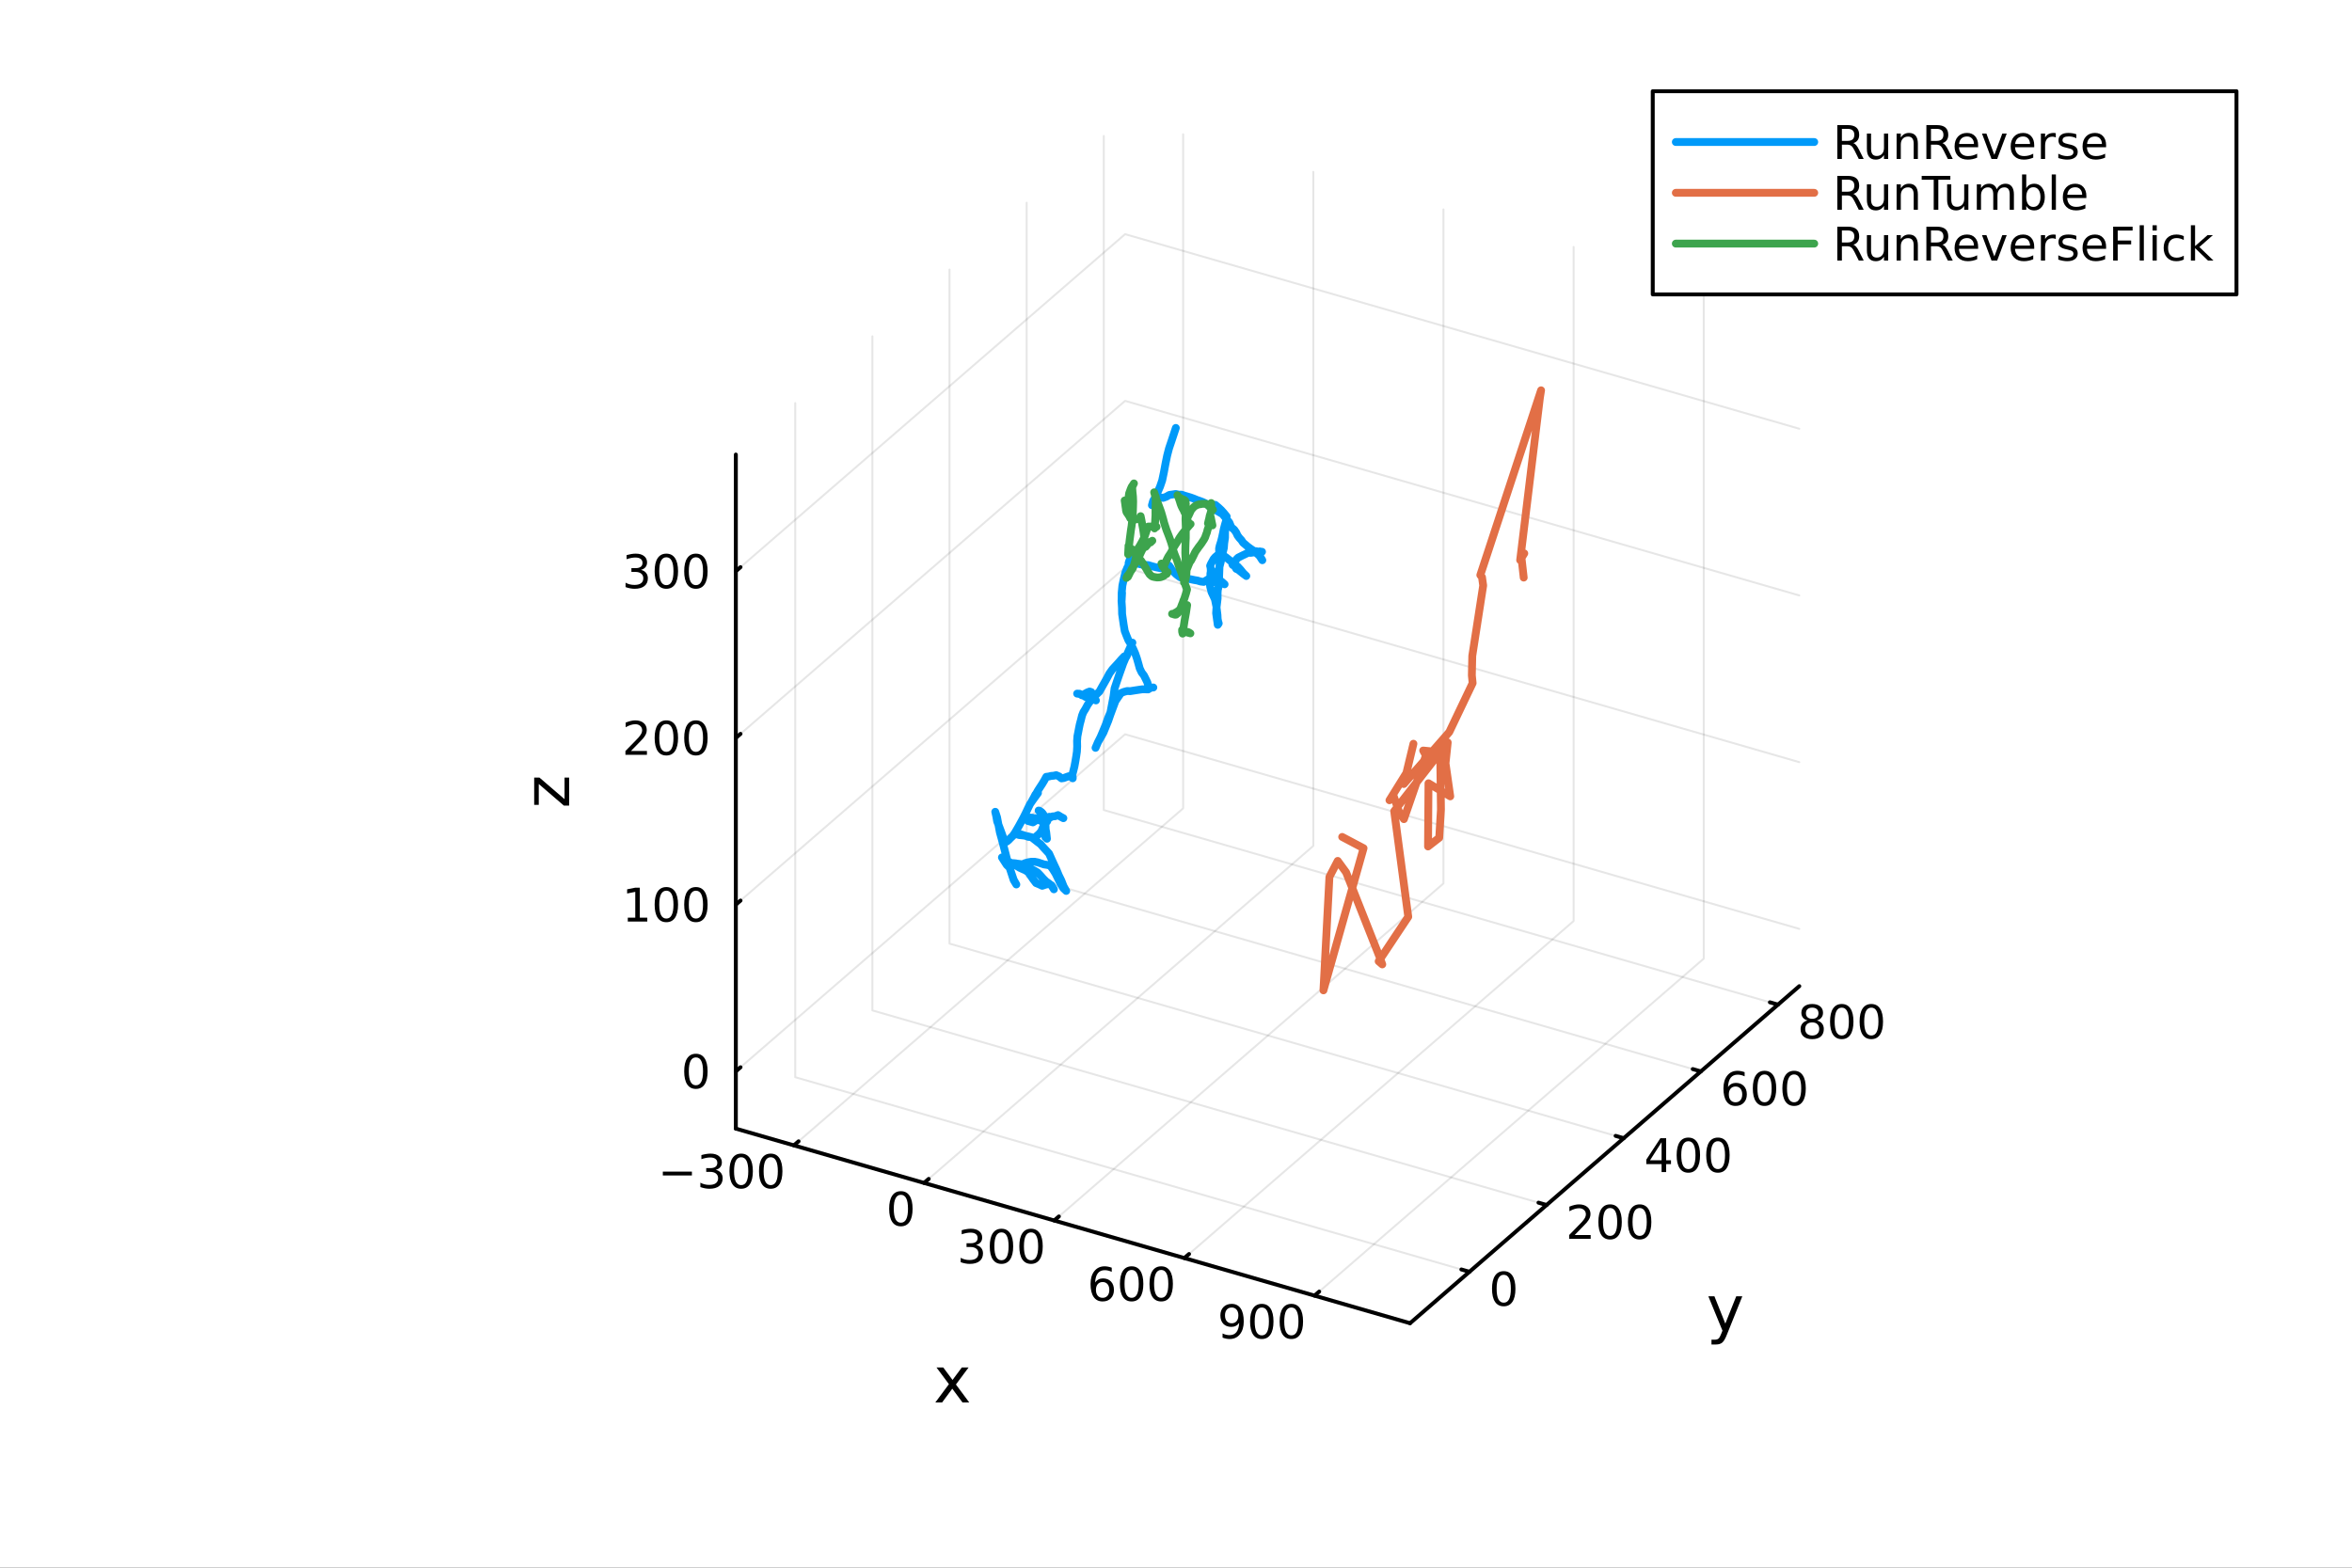 <?xml version="1.0" encoding="utf-8"?>
<svg xmlns="http://www.w3.org/2000/svg" xmlns:xlink="http://www.w3.org/1999/xlink" width="600" height="400" viewBox="0 0 2400 1600">
<rect x="0" y="0" width="2400" height="1600" fill="#333333" stroke="none"/>
<defs>
  <clipPath id="clip080">
    <rect x="0" y="0" width="2400" height="1600"/>
  </clipPath>
</defs>
<path clip-path="url(#clip080)" d="M0 1600 L2400 1600 L2400 0 L0 0  Z" fill="#ffffff" fill-rule="evenodd" fill-opacity="1"/>
<defs>
  <clipPath id="clip081">
    <rect x="480" y="0" width="1681" height="1600"/>
  </clipPath>
</defs>
<defs>
  <clipPath id="clip082">
    <rect x="234" y="47" width="2120" height="1377"/>
  </clipPath>
</defs>
<path clip-path="url(#clip082)" d="M824.837 1214.06 L824.837 1212.69 L825.348 1212.01 L826.234 1212.4 L826.234 1213.77 L825.722 1214.45 L824.837 1214.06  Z" fill="#ffffff" fill-rule="evenodd" fill-opacity="1"/>
<polyline clip-path="url(#clip082)" style="stroke:#000000; stroke-linecap:round; stroke-linejoin:round; stroke-width:2; stroke-opacity:0.1; fill:none" points="810.088,1168.99 1207.29,825.003 1207.29,137.035 "/>
<polyline clip-path="url(#clip082)" style="stroke:#000000; stroke-linecap:round; stroke-linejoin:round; stroke-width:2; stroke-opacity:0.1; fill:none" points="942.902,1207.33 1340.1,863.343 1340.1,175.375 "/>
<polyline clip-path="url(#clip082)" style="stroke:#000000; stroke-linecap:round; stroke-linejoin:round; stroke-width:2; stroke-opacity:0.1; fill:none" points="1075.72,1245.67 1472.91,901.683 1472.91,213.715 "/>
<polyline clip-path="url(#clip082)" style="stroke:#000000; stroke-linecap:round; stroke-linejoin:round; stroke-width:2; stroke-opacity:0.1; fill:none" points="1208.53,1284.01 1605.73,940.023 1605.73,252.055 "/>
<polyline clip-path="url(#clip082)" style="stroke:#000000; stroke-linecap:round; stroke-linejoin:round; stroke-width:2; stroke-opacity:0.1; fill:none" points="1341.34,1322.35 1738.54,978.363 1738.54,290.395 "/>
<polyline clip-path="url(#clip082)" style="stroke:#000000; stroke-linecap:round; stroke-linejoin:round; stroke-width:2; stroke-opacity:0.1; fill:none" points="1499.43,1298 811.465,1099.4 811.465,411.433 "/>
<polyline clip-path="url(#clip082)" style="stroke:#000000; stroke-linecap:round; stroke-linejoin:round; stroke-width:2; stroke-opacity:0.1; fill:none" points="1578.15,1229.83 890.178,1031.23 890.178,343.265 "/>
<polyline clip-path="url(#clip082)" style="stroke:#000000; stroke-linecap:round; stroke-linejoin:round; stroke-width:2; stroke-opacity:0.1; fill:none" points="1656.86,1161.66 968.892,963.065 968.892,275.097 "/>
<polyline clip-path="url(#clip082)" style="stroke:#000000; stroke-linecap:round; stroke-linejoin:round; stroke-width:2; stroke-opacity:0.1; fill:none" points="1735.57,1093.5 1047.61,894.897 1047.61,206.929 "/>
<polyline clip-path="url(#clip082)" style="stroke:#000000; stroke-linecap:round; stroke-linejoin:round; stroke-width:2; stroke-opacity:0.1; fill:none" points="1814.29,1025.33 1126.32,826.729 1126.32,138.761 "/>
<polyline clip-path="url(#clip082)" style="stroke:#000000; stroke-linecap:round; stroke-linejoin:round; stroke-width:2; stroke-opacity:0.1; fill:none" points="750.858,1093.4 1148.06,749.416 1836.02,948.015 "/>
<polyline clip-path="url(#clip082)" style="stroke:#000000; stroke-linecap:round; stroke-linejoin:round; stroke-width:2; stroke-opacity:0.1; fill:none" points="750.858,923.256 1148.06,579.272 1836.02,777.872 "/>
<polyline clip-path="url(#clip082)" style="stroke:#000000; stroke-linecap:round; stroke-linejoin:round; stroke-width:2; stroke-opacity:0.1; fill:none" points="750.858,753.113 1148.06,409.129 1836.02,607.728 "/>
<polyline clip-path="url(#clip082)" style="stroke:#000000; stroke-linecap:round; stroke-linejoin:round; stroke-width:2; stroke-opacity:0.1; fill:none" points="750.858,582.969 1148.06,238.985 1836.02,437.584 "/>
<polyline clip-path="url(#clip080)" style="stroke:#000000; stroke-linecap:round; stroke-linejoin:round; stroke-width:4; stroke-opacity:1; fill:none" points="750.858,1151.89 1438.83,1350.49 "/>
<polyline clip-path="url(#clip080)" style="stroke:#000000; stroke-linecap:round; stroke-linejoin:round; stroke-width:4; stroke-opacity:1; fill:none" points="810.088,1168.99 814.854,1164.86 "/>
<polyline clip-path="url(#clip080)" style="stroke:#000000; stroke-linecap:round; stroke-linejoin:round; stroke-width:4; stroke-opacity:1; fill:none" points="942.902,1207.33 947.668,1203.2 "/>
<polyline clip-path="url(#clip080)" style="stroke:#000000; stroke-linecap:round; stroke-linejoin:round; stroke-width:4; stroke-opacity:1; fill:none" points="1075.72,1245.67 1080.48,1241.54 "/>
<polyline clip-path="url(#clip080)" style="stroke:#000000; stroke-linecap:round; stroke-linejoin:round; stroke-width:4; stroke-opacity:1; fill:none" points="1208.53,1284.01 1213.3,1279.88 "/>
<polyline clip-path="url(#clip080)" style="stroke:#000000; stroke-linecap:round; stroke-linejoin:round; stroke-width:4; stroke-opacity:1; fill:none" points="1341.34,1322.35 1346.11,1318.22 "/>
<path clip-path="url(#clip080)" d="M676.353 1195.76 L706.029 1195.76 L706.029 1199.69 L676.353 1199.69 L676.353 1195.76 Z" fill="#000000" fill-rule="nonzero" fill-opacity="1" /><path clip-path="url(#clip080)" d="M730.288 1193.95 Q733.645 1194.67 735.52 1196.94 Q737.418 1199.2 737.418 1202.54 Q737.418 1207.65 733.899 1210.45 Q730.381 1213.26 723.9 1213.26 Q721.724 1213.26 719.409 1212.82 Q717.117 1212.4 714.663 1211.54 L714.663 1207.03 Q716.608 1208.16 718.923 1208.74 Q721.237 1209.32 723.761 1209.32 Q728.159 1209.32 730.45 1207.58 Q732.765 1205.85 732.765 1202.54 Q732.765 1199.48 730.612 1197.77 Q728.483 1196.03 724.663 1196.03 L720.636 1196.03 L720.636 1192.19 L724.849 1192.19 Q728.298 1192.19 730.126 1190.82 Q731.955 1189.44 731.955 1186.84 Q731.955 1184.18 730.057 1182.77 Q728.182 1181.33 724.663 1181.33 Q722.742 1181.33 720.543 1181.75 Q718.344 1182.17 715.705 1183.05 L715.705 1178.88 Q718.367 1178.14 720.682 1177.77 Q723.02 1177.4 725.08 1177.4 Q730.404 1177.4 733.506 1179.83 Q736.608 1182.24 736.608 1186.36 Q736.608 1189.23 734.964 1191.22 Q733.321 1193.19 730.288 1193.95 Z" fill="#000000" fill-rule="nonzero" fill-opacity="1" /><path clip-path="url(#clip080)" d="M756.284 1181.1 Q752.672 1181.1 750.844 1184.67 Q749.038 1188.21 749.038 1195.34 Q749.038 1202.45 750.844 1206.01 Q752.672 1209.55 756.284 1209.55 Q759.918 1209.55 761.723 1206.01 Q763.552 1202.45 763.552 1195.34 Q763.552 1188.21 761.723 1184.67 Q759.918 1181.1 756.284 1181.1 M756.284 1177.4 Q762.094 1177.4 765.149 1182.01 Q768.228 1186.59 768.228 1195.34 Q768.228 1204.07 765.149 1208.67 Q762.094 1213.26 756.284 1213.26 Q750.473 1213.26 747.395 1208.67 Q744.339 1204.07 744.339 1195.34 Q744.339 1186.59 747.395 1182.01 Q750.473 1177.4 756.284 1177.4 Z" fill="#000000" fill-rule="nonzero" fill-opacity="1" /><path clip-path="url(#clip080)" d="M786.445 1181.1 Q782.834 1181.1 781.006 1184.67 Q779.2 1188.21 779.2 1195.34 Q779.2 1202.45 781.006 1206.01 Q782.834 1209.55 786.445 1209.55 Q790.08 1209.55 791.885 1206.01 Q793.714 1202.45 793.714 1195.34 Q793.714 1188.21 791.885 1184.67 Q790.08 1181.1 786.445 1181.1 M786.445 1177.4 Q792.256 1177.4 795.311 1182.01 Q798.39 1186.59 798.39 1195.34 Q798.39 1204.07 795.311 1208.67 Q792.256 1213.26 786.445 1213.26 Q780.635 1213.26 777.557 1208.67 Q774.501 1204.07 774.501 1195.34 Q774.501 1186.59 777.557 1182.01 Q780.635 1177.4 786.445 1177.4 Z" fill="#000000" fill-rule="nonzero" fill-opacity="1" /><path clip-path="url(#clip080)" d="M919.26 1219.44 Q915.648 1219.44 913.82 1223.01 Q912.014 1226.55 912.014 1233.68 Q912.014 1240.79 913.82 1244.35 Q915.648 1247.89 919.26 1247.89 Q922.894 1247.89 924.699 1244.35 Q926.528 1240.79 926.528 1233.68 Q926.528 1226.55 924.699 1223.01 Q922.894 1219.44 919.26 1219.44 M919.26 1215.74 Q925.07 1215.74 928.125 1220.35 Q931.204 1224.93 931.204 1233.68 Q931.204 1242.41 928.125 1247.01 Q925.07 1251.6 919.26 1251.6 Q913.449 1251.6 910.371 1247.01 Q907.315 1242.41 907.315 1233.68 Q907.315 1224.93 910.371 1220.35 Q913.449 1215.74 919.26 1215.74 Z" fill="#000000" fill-rule="nonzero" fill-opacity="1" /><path clip-path="url(#clip080)" d="M995.917 1270.63 Q999.273 1271.35 1001.15 1273.62 Q1003.05 1275.88 1003.05 1279.22 Q1003.05 1284.33 999.528 1287.13 Q996.009 1289.94 989.528 1289.94 Q987.352 1289.94 985.037 1289.5 Q982.745 1289.08 980.292 1288.22 L980.292 1283.71 Q982.236 1284.84 984.551 1285.42 Q986.866 1286 989.389 1286 Q993.787 1286 996.079 1284.26 Q998.393 1282.53 998.393 1279.22 Q998.393 1276.16 996.241 1274.45 Q994.111 1272.71 990.292 1272.71 L986.264 1272.71 L986.264 1268.87 L990.477 1268.87 Q993.926 1268.87 995.755 1267.5 Q997.583 1266.12 997.583 1263.52 Q997.583 1260.86 995.685 1259.45 Q993.81 1258.01 990.292 1258.01 Q988.37 1258.01 986.171 1258.43 Q983.972 1258.85 981.333 1259.73 L981.333 1255.56 Q983.995 1254.82 986.31 1254.45 Q988.648 1254.08 990.708 1254.08 Q996.032 1254.08 999.134 1256.51 Q1002.24 1258.92 1002.24 1263.04 Q1002.24 1265.91 1000.59 1267.9 Q998.949 1269.87 995.917 1270.63 Z" fill="#000000" fill-rule="nonzero" fill-opacity="1" /><path clip-path="url(#clip080)" d="M1021.91 1257.78 Q1018.3 1257.78 1016.47 1261.35 Q1014.67 1264.89 1014.67 1272.02 Q1014.67 1279.13 1016.47 1282.69 Q1018.3 1286.23 1021.91 1286.23 Q1025.55 1286.23 1027.35 1282.69 Q1029.18 1279.13 1029.18 1272.02 Q1029.18 1264.89 1027.35 1261.35 Q1025.55 1257.78 1021.91 1257.78 M1021.91 1254.08 Q1027.72 1254.08 1030.78 1258.69 Q1033.86 1263.27 1033.86 1272.02 Q1033.86 1280.75 1030.78 1285.35 Q1027.72 1289.94 1021.91 1289.94 Q1016.1 1289.94 1013.02 1285.35 Q1009.97 1280.75 1009.97 1272.02 Q1009.97 1263.27 1013.02 1258.69 Q1016.1 1254.08 1021.91 1254.08 Z" fill="#000000" fill-rule="nonzero" fill-opacity="1" /><path clip-path="url(#clip080)" d="M1052.07 1257.78 Q1048.46 1257.78 1046.63 1261.35 Q1044.83 1264.89 1044.83 1272.02 Q1044.83 1279.13 1046.63 1282.69 Q1048.46 1286.23 1052.07 1286.23 Q1055.71 1286.23 1057.51 1282.69 Q1059.34 1279.13 1059.34 1272.02 Q1059.34 1264.89 1057.51 1261.35 Q1055.71 1257.78 1052.07 1257.78 M1052.07 1254.08 Q1057.88 1254.08 1060.94 1258.69 Q1064.02 1263.27 1064.02 1272.02 Q1064.02 1280.75 1060.94 1285.35 Q1057.88 1289.94 1052.07 1289.94 Q1046.26 1289.94 1043.18 1285.35 Q1040.13 1280.75 1040.13 1272.02 Q1040.13 1263.27 1043.18 1258.69 Q1046.26 1254.08 1052.07 1254.08 Z" fill="#000000" fill-rule="nonzero" fill-opacity="1" /><path clip-path="url(#clip080)" d="M1125.14 1308.46 Q1121.99 1308.46 1120.14 1310.61 Q1118.31 1312.77 1118.31 1316.52 Q1118.31 1320.24 1120.14 1322.42 Q1121.99 1324.57 1125.14 1324.57 Q1128.29 1324.57 1130.12 1322.42 Q1131.97 1320.24 1131.97 1316.52 Q1131.97 1312.77 1130.12 1310.61 Q1128.29 1308.46 1125.14 1308.46 M1134.43 1293.81 L1134.43 1298.07 Q1132.67 1297.23 1130.86 1296.79 Q1129.08 1296.35 1127.32 1296.35 Q1122.69 1296.35 1120.24 1299.48 Q1117.8 1302.6 1117.46 1308.92 Q1118.82 1306.91 1120.88 1305.85 Q1122.94 1304.76 1125.42 1304.76 Q1130.63 1304.76 1133.64 1307.93 Q1136.67 1311.08 1136.67 1316.52 Q1136.67 1321.84 1133.52 1325.06 Q1130.37 1328.28 1125.14 1328.28 Q1119.15 1328.28 1115.98 1323.69 Q1112.8 1319.09 1112.8 1310.36 Q1112.8 1302.16 1116.69 1297.3 Q1120.58 1292.42 1127.13 1292.42 Q1128.89 1292.42 1130.68 1292.77 Q1132.48 1293.11 1134.43 1293.81 Z" fill="#000000" fill-rule="nonzero" fill-opacity="1" /><path clip-path="url(#clip080)" d="M1154.73 1296.12 Q1151.11 1296.12 1149.29 1299.69 Q1147.48 1303.23 1147.48 1310.36 Q1147.48 1317.47 1149.29 1321.03 Q1151.11 1324.57 1154.73 1324.57 Q1158.36 1324.57 1160.17 1321.03 Q1161.99 1317.47 1161.99 1310.36 Q1161.99 1303.23 1160.17 1299.69 Q1158.36 1296.12 1154.73 1296.12 M1154.73 1292.42 Q1160.54 1292.42 1163.59 1297.03 Q1166.67 1301.61 1166.67 1310.36 Q1166.67 1319.09 1163.59 1323.69 Q1160.54 1328.28 1154.73 1328.28 Q1148.92 1328.28 1145.84 1323.69 Q1142.78 1319.09 1142.78 1310.36 Q1142.78 1301.61 1145.84 1297.03 Q1148.92 1292.42 1154.73 1292.42 Z" fill="#000000" fill-rule="nonzero" fill-opacity="1" /><path clip-path="url(#clip080)" d="M1184.89 1296.12 Q1181.28 1296.12 1179.45 1299.69 Q1177.64 1303.23 1177.64 1310.36 Q1177.64 1317.47 1179.45 1321.03 Q1181.28 1324.57 1184.89 1324.57 Q1188.52 1324.57 1190.33 1321.03 Q1192.16 1317.47 1192.16 1310.36 Q1192.16 1303.23 1190.33 1299.69 Q1188.52 1296.12 1184.89 1296.12 M1184.89 1292.42 Q1190.7 1292.42 1193.75 1297.03 Q1196.83 1301.61 1196.83 1310.36 Q1196.83 1319.09 1193.75 1323.69 Q1190.7 1328.28 1184.89 1328.28 Q1179.08 1328.28 1176 1323.69 Q1172.94 1319.09 1172.94 1310.36 Q1172.94 1301.61 1176 1297.03 Q1179.08 1292.42 1184.89 1292.42 Z" fill="#000000" fill-rule="nonzero" fill-opacity="1" /><path clip-path="url(#clip080)" d="M1247.52 1365.23 L1247.52 1360.97 Q1249.28 1361.8 1251.08 1362.24 Q1252.89 1362.68 1254.62 1362.68 Q1259.25 1362.68 1261.68 1359.58 Q1264.14 1356.45 1264.48 1350.11 Q1263.14 1352.1 1261.08 1353.17 Q1259.02 1354.23 1256.52 1354.23 Q1251.34 1354.23 1248.3 1351.11 Q1245.29 1347.96 1245.29 1342.52 Q1245.29 1337.19 1248.44 1333.98 Q1251.59 1330.76 1256.82 1330.76 Q1262.82 1330.76 1265.97 1335.37 Q1269.14 1339.95 1269.14 1348.7 Q1269.14 1356.87 1265.25 1361.75 Q1261.38 1366.62 1254.83 1366.62 Q1253.07 1366.62 1251.27 1366.27 Q1249.46 1365.92 1247.52 1365.23 M1256.82 1350.57 Q1259.97 1350.57 1261.8 1348.42 Q1263.65 1346.27 1263.65 1342.52 Q1263.65 1338.79 1261.8 1336.64 Q1259.97 1334.46 1256.82 1334.46 Q1253.67 1334.46 1251.82 1336.64 Q1249.99 1338.79 1249.99 1342.52 Q1249.99 1346.27 1251.82 1348.42 Q1253.67 1350.57 1256.82 1350.57 Z" fill="#000000" fill-rule="nonzero" fill-opacity="1" /><path clip-path="url(#clip080)" d="M1287.54 1334.46 Q1283.93 1334.46 1282.1 1338.03 Q1280.29 1341.57 1280.29 1348.7 Q1280.29 1355.81 1282.1 1359.37 Q1283.93 1362.91 1287.54 1362.91 Q1291.17 1362.91 1292.98 1359.37 Q1294.81 1355.81 1294.81 1348.7 Q1294.81 1341.57 1292.98 1338.03 Q1291.17 1334.46 1287.54 1334.46 M1287.54 1330.76 Q1293.35 1330.76 1296.41 1335.37 Q1299.48 1339.95 1299.48 1348.7 Q1299.48 1357.43 1296.41 1362.03 Q1293.35 1366.62 1287.54 1366.62 Q1281.73 1366.62 1278.65 1362.03 Q1275.6 1357.43 1275.6 1348.7 Q1275.6 1339.95 1278.65 1335.37 Q1281.73 1330.76 1287.54 1330.76 Z" fill="#000000" fill-rule="nonzero" fill-opacity="1" /><path clip-path="url(#clip080)" d="M1317.7 1334.46 Q1314.09 1334.46 1312.26 1338.03 Q1310.46 1341.57 1310.46 1348.7 Q1310.46 1355.81 1312.26 1359.37 Q1314.09 1362.91 1317.7 1362.91 Q1321.34 1362.91 1323.14 1359.37 Q1324.97 1355.81 1324.97 1348.7 Q1324.97 1341.57 1323.14 1338.03 Q1321.34 1334.46 1317.7 1334.46 M1317.7 1330.76 Q1323.51 1330.76 1326.57 1335.37 Q1329.65 1339.95 1329.65 1348.7 Q1329.65 1357.43 1326.57 1362.03 Q1323.51 1366.62 1317.7 1366.62 Q1311.89 1366.62 1308.81 1362.03 Q1305.76 1357.43 1305.76 1348.7 Q1305.76 1339.95 1308.81 1335.37 Q1311.89 1330.76 1317.7 1330.76 Z" fill="#000000" fill-rule="nonzero" fill-opacity="1" /><path clip-path="url(#clip080)" d="M988.336 1395.68 L975.445 1413.03 L989.004 1431.33 L982.098 1431.33 L971.721 1417.33 L961.345 1431.33 L954.439 1431.33 L968.284 1412.68 L955.616 1395.68 L962.523 1395.68 L971.976 1408.38 L981.429 1395.68 L988.336 1395.68 Z" fill="#000000" fill-rule="nonzero" fill-opacity="1" /><polyline clip-path="url(#clip080)" style="stroke:#000000; stroke-linecap:round; stroke-linejoin:round; stroke-width:4; stroke-opacity:1; fill:none" points="1438.83,1350.49 1836.02,1006.5 "/>
<polyline clip-path="url(#clip080)" style="stroke:#000000; stroke-linecap:round; stroke-linejoin:round; stroke-width:4; stroke-opacity:1; fill:none" points="1499.43,1298 1491.18,1295.62 "/>
<polyline clip-path="url(#clip080)" style="stroke:#000000; stroke-linecap:round; stroke-linejoin:round; stroke-width:4; stroke-opacity:1; fill:none" points="1578.15,1229.83 1569.89,1227.45 "/>
<polyline clip-path="url(#clip080)" style="stroke:#000000; stroke-linecap:round; stroke-linejoin:round; stroke-width:4; stroke-opacity:1; fill:none" points="1656.86,1161.66 1648.6,1159.28 "/>
<polyline clip-path="url(#clip080)" style="stroke:#000000; stroke-linecap:round; stroke-linejoin:round; stroke-width:4; stroke-opacity:1; fill:none" points="1735.57,1093.5 1727.32,1091.11 "/>
<polyline clip-path="url(#clip080)" style="stroke:#000000; stroke-linecap:round; stroke-linejoin:round; stroke-width:4; stroke-opacity:1; fill:none" points="1814.29,1025.33 1806.03,1022.95 "/>
<path clip-path="url(#clip080)" d="M1534.42 1301.08 Q1530.81 1301.08 1528.98 1304.64 Q1527.17 1308.18 1527.17 1315.31 Q1527.17 1322.42 1528.98 1325.98 Q1530.81 1329.53 1534.42 1329.53 Q1538.05 1329.53 1539.86 1325.98 Q1541.69 1322.42 1541.69 1315.31 Q1541.69 1308.18 1539.86 1304.64 Q1538.05 1301.08 1534.42 1301.08 M1534.42 1297.37 Q1540.23 1297.37 1543.28 1301.98 Q1546.36 1306.56 1546.36 1315.31 Q1546.36 1324.04 1543.28 1328.65 Q1540.23 1333.23 1534.42 1333.23 Q1528.61 1333.23 1525.53 1328.65 Q1522.47 1324.04 1522.47 1315.31 Q1522.47 1306.56 1525.53 1301.98 Q1528.61 1297.37 1534.42 1297.37 Z" fill="#000000" fill-rule="nonzero" fill-opacity="1" /><path clip-path="url(#clip080)" d="M1606.81 1260.46 L1623.13 1260.46 L1623.13 1264.39 L1601.19 1264.39 L1601.19 1260.46 Q1603.85 1257.7 1608.43 1253.07 Q1613.04 1248.42 1614.22 1247.08 Q1616.46 1244.55 1617.34 1242.82 Q1618.25 1241.06 1618.25 1239.37 Q1618.25 1236.61 1616.3 1234.88 Q1614.38 1233.14 1611.28 1233.14 Q1609.08 1233.14 1606.63 1233.91 Q1604.2 1234.67 1601.42 1236.22 L1601.42 1231.5 Q1604.24 1230.36 1606.7 1229.78 Q1609.15 1229.21 1611.19 1229.21 Q1616.56 1229.21 1619.75 1231.89 Q1622.95 1234.58 1622.95 1239.07 Q1622.95 1241.2 1622.14 1243.12 Q1621.35 1245.02 1619.24 1247.61 Q1618.66 1248.28 1615.56 1251.5 Q1612.46 1254.69 1606.81 1260.46 Z" fill="#000000" fill-rule="nonzero" fill-opacity="1" /><path clip-path="url(#clip080)" d="M1642.95 1232.91 Q1639.33 1232.91 1637.51 1236.47 Q1635.7 1240.02 1635.7 1247.15 Q1635.7 1254.25 1637.51 1257.82 Q1639.33 1261.36 1642.95 1261.36 Q1646.58 1261.36 1648.39 1257.82 Q1650.21 1254.25 1650.21 1247.15 Q1650.21 1240.02 1648.39 1236.47 Q1646.58 1232.91 1642.95 1232.91 M1642.95 1229.21 Q1648.76 1229.21 1651.81 1233.81 Q1654.89 1238.4 1654.89 1247.15 Q1654.89 1255.87 1651.81 1260.48 Q1648.76 1265.06 1642.95 1265.06 Q1637.14 1265.06 1634.06 1260.48 Q1631 1255.87 1631 1247.15 Q1631 1238.4 1634.06 1233.81 Q1637.14 1229.21 1642.95 1229.21 Z" fill="#000000" fill-rule="nonzero" fill-opacity="1" /><path clip-path="url(#clip080)" d="M1673.11 1232.91 Q1669.5 1232.91 1667.67 1236.47 Q1665.86 1240.02 1665.86 1247.15 Q1665.86 1254.25 1667.67 1257.82 Q1669.5 1261.36 1673.11 1261.36 Q1676.74 1261.36 1678.55 1257.82 Q1680.38 1254.25 1680.38 1247.15 Q1680.38 1240.02 1678.55 1236.47 Q1676.74 1232.91 1673.11 1232.91 M1673.11 1229.21 Q1678.92 1229.21 1681.97 1233.81 Q1685.05 1238.4 1685.05 1247.15 Q1685.05 1255.87 1681.97 1260.48 Q1678.92 1265.06 1673.11 1265.06 Q1667.3 1265.06 1664.22 1260.48 Q1661.16 1255.87 1661.16 1247.15 Q1661.16 1238.4 1664.22 1233.81 Q1667.3 1229.21 1673.11 1229.21 Z" fill="#000000" fill-rule="nonzero" fill-opacity="1" /><path clip-path="url(#clip080)" d="M1695.5 1165.74 L1683.7 1184.19 L1695.5 1184.19 L1695.5 1165.74 M1694.28 1161.66 L1700.16 1161.66 L1700.16 1184.19 L1705.09 1184.19 L1705.09 1188.07 L1700.16 1188.07 L1700.16 1196.22 L1695.5 1196.22 L1695.5 1188.07 L1679.9 1188.07 L1679.9 1183.56 L1694.28 1161.66 Z" fill="#000000" fill-rule="nonzero" fill-opacity="1" /><path clip-path="url(#clip080)" d="M1722.82 1164.74 Q1719.21 1164.74 1717.38 1168.31 Q1715.57 1171.85 1715.57 1178.98 Q1715.57 1186.08 1717.38 1189.65 Q1719.21 1193.19 1722.82 1193.19 Q1726.45 1193.19 1728.26 1189.65 Q1730.09 1186.08 1730.09 1178.98 Q1730.09 1171.85 1728.26 1168.31 Q1726.45 1164.74 1722.82 1164.74 M1722.82 1161.04 Q1728.63 1161.04 1731.68 1165.64 Q1734.76 1170.23 1734.76 1178.98 Q1734.76 1187.7 1731.68 1192.31 Q1728.63 1196.89 1722.82 1196.89 Q1717.01 1196.89 1713.93 1192.31 Q1710.87 1187.7 1710.87 1178.98 Q1710.87 1170.23 1713.93 1165.64 Q1717.01 1161.04 1722.82 1161.04 Z" fill="#000000" fill-rule="nonzero" fill-opacity="1" /><path clip-path="url(#clip080)" d="M1752.98 1164.74 Q1749.37 1164.74 1747.54 1168.31 Q1745.73 1171.85 1745.73 1178.98 Q1745.73 1186.08 1747.54 1189.65 Q1749.37 1193.19 1752.98 1193.19 Q1756.61 1193.19 1758.42 1189.65 Q1760.25 1186.08 1760.25 1178.98 Q1760.25 1171.85 1758.42 1168.31 Q1756.61 1164.74 1752.98 1164.74 M1752.98 1161.04 Q1758.79 1161.04 1761.84 1165.64 Q1764.92 1170.23 1764.92 1178.98 Q1764.92 1187.7 1761.84 1192.31 Q1758.79 1196.89 1752.98 1196.89 Q1747.17 1196.89 1744.09 1192.31 Q1741.03 1187.7 1741.03 1178.98 Q1741.03 1170.23 1744.09 1165.64 Q1747.17 1161.04 1752.98 1161.04 Z" fill="#000000" fill-rule="nonzero" fill-opacity="1" /><path clip-path="url(#clip080)" d="M1770.95 1108.91 Q1767.8 1108.91 1765.95 1111.06 Q1764.12 1113.22 1764.12 1116.97 Q1764.12 1120.69 1765.95 1122.87 Q1767.8 1125.02 1770.95 1125.02 Q1774.1 1125.02 1775.93 1122.87 Q1777.78 1120.69 1777.78 1116.97 Q1777.78 1113.22 1775.93 1111.06 Q1774.1 1108.91 1770.95 1108.91 M1780.23 1094.26 L1780.23 1098.52 Q1778.48 1097.68 1776.67 1097.25 Q1774.89 1096.81 1773.13 1096.81 Q1768.5 1096.81 1766.04 1099.93 Q1763.61 1103.06 1763.27 1109.37 Q1764.63 1107.36 1766.69 1106.3 Q1768.75 1105.21 1771.23 1105.21 Q1776.44 1105.21 1779.45 1108.38 Q1782.48 1111.53 1782.48 1116.97 Q1782.48 1122.29 1779.33 1125.51 Q1776.18 1128.73 1770.95 1128.73 Q1764.96 1128.73 1761.79 1124.14 Q1758.61 1119.54 1758.61 1110.81 Q1758.61 1102.62 1762.5 1097.75 Q1766.39 1092.87 1772.94 1092.87 Q1774.7 1092.87 1776.48 1093.22 Q1778.29 1093.56 1780.23 1094.26 Z" fill="#000000" fill-rule="nonzero" fill-opacity="1" /><path clip-path="url(#clip080)" d="M1800.54 1096.57 Q1796.92 1096.57 1795.1 1100.14 Q1793.29 1103.68 1793.29 1110.81 Q1793.29 1117.92 1795.1 1121.48 Q1796.92 1125.02 1800.54 1125.02 Q1804.17 1125.02 1805.97 1121.48 Q1807.8 1117.92 1807.8 1110.81 Q1807.8 1103.68 1805.97 1100.14 Q1804.17 1096.57 1800.54 1096.57 M1800.54 1092.87 Q1806.35 1092.87 1809.4 1097.48 Q1812.48 1102.06 1812.48 1110.81 Q1812.48 1119.54 1809.4 1124.14 Q1806.35 1128.73 1800.54 1128.73 Q1794.73 1128.73 1791.65 1124.14 Q1788.59 1119.54 1788.59 1110.81 Q1788.59 1102.06 1791.65 1097.48 Q1794.73 1092.87 1800.54 1092.87 Z" fill="#000000" fill-rule="nonzero" fill-opacity="1" /><path clip-path="url(#clip080)" d="M1830.7 1096.57 Q1827.09 1096.57 1825.26 1100.14 Q1823.45 1103.68 1823.45 1110.81 Q1823.45 1117.92 1825.26 1121.48 Q1827.09 1125.02 1830.7 1125.02 Q1834.33 1125.02 1836.14 1121.48 Q1837.97 1117.92 1837.97 1110.81 Q1837.97 1103.68 1836.14 1100.14 Q1834.33 1096.57 1830.7 1096.57 M1830.7 1092.87 Q1836.51 1092.87 1839.56 1097.48 Q1842.64 1102.06 1842.64 1110.81 Q1842.64 1119.54 1839.56 1124.14 Q1836.51 1128.73 1830.7 1128.73 Q1824.89 1128.73 1821.81 1124.14 Q1818.75 1119.54 1818.75 1110.81 Q1818.75 1102.06 1821.81 1097.48 Q1824.89 1092.87 1830.7 1092.87 Z" fill="#000000" fill-rule="nonzero" fill-opacity="1" /><path clip-path="url(#clip080)" d="M1849.18 1043.48 Q1845.85 1043.48 1843.92 1045.26 Q1842.03 1047.04 1842.03 1050.17 Q1842.03 1053.29 1843.92 1055.07 Q1845.85 1056.85 1849.18 1056.85 Q1852.51 1056.85 1854.43 1055.07 Q1856.36 1053.27 1856.36 1050.17 Q1856.36 1047.04 1854.43 1045.26 Q1852.54 1043.48 1849.18 1043.48 M1844.5 1041.48 Q1841.49 1040.74 1839.8 1038.68 Q1838.14 1036.62 1838.14 1033.66 Q1838.14 1029.52 1841.08 1027.11 Q1844.04 1024.7 1849.18 1024.7 Q1854.34 1024.7 1857.28 1027.11 Q1860.22 1029.52 1860.22 1033.66 Q1860.22 1036.62 1858.53 1038.68 Q1856.86 1040.74 1853.88 1041.48 Q1857.26 1042.27 1859.13 1044.56 Q1861.03 1046.85 1861.03 1050.17 Q1861.03 1055.19 1857.95 1057.87 Q1854.9 1060.56 1849.18 1060.56 Q1843.46 1060.56 1840.38 1057.87 Q1837.33 1055.19 1837.33 1050.17 Q1837.33 1046.85 1839.23 1044.56 Q1841.12 1042.27 1844.5 1041.48 M1842.79 1034.1 Q1842.79 1036.79 1844.46 1038.29 Q1846.15 1039.79 1849.18 1039.79 Q1852.19 1039.79 1853.88 1038.29 Q1855.59 1036.79 1855.59 1034.1 Q1855.59 1031.42 1853.88 1029.91 Q1852.19 1028.41 1849.18 1028.41 Q1846.15 1028.41 1844.46 1029.91 Q1842.79 1031.42 1842.79 1034.1 Z" fill="#000000" fill-rule="nonzero" fill-opacity="1" /><path clip-path="url(#clip080)" d="M1879.34 1028.41 Q1875.73 1028.41 1873.9 1031.97 Q1872.1 1035.51 1872.1 1042.64 Q1872.1 1049.75 1873.9 1053.31 Q1875.73 1056.85 1879.34 1056.85 Q1882.98 1056.85 1884.78 1053.31 Q1886.61 1049.75 1886.61 1042.64 Q1886.61 1035.51 1884.78 1031.97 Q1882.98 1028.41 1879.34 1028.41 M1879.34 1024.7 Q1885.15 1024.7 1888.21 1029.31 Q1891.29 1033.89 1891.29 1042.64 Q1891.29 1051.37 1888.21 1055.98 Q1885.15 1060.56 1879.34 1060.56 Q1873.53 1060.56 1870.45 1055.98 Q1867.4 1051.37 1867.4 1042.64 Q1867.4 1033.89 1870.45 1029.31 Q1873.53 1024.7 1879.34 1024.7 Z" fill="#000000" fill-rule="nonzero" fill-opacity="1" /><path clip-path="url(#clip080)" d="M1909.5 1028.41 Q1905.89 1028.41 1904.06 1031.97 Q1902.26 1035.51 1902.26 1042.64 Q1902.26 1049.75 1904.06 1053.31 Q1905.89 1056.85 1909.5 1056.85 Q1913.14 1056.85 1914.94 1053.31 Q1916.77 1049.75 1916.77 1042.64 Q1916.77 1035.51 1914.94 1031.97 Q1913.14 1028.41 1909.5 1028.41 M1909.5 1024.7 Q1915.31 1024.7 1918.37 1029.31 Q1921.45 1033.89 1921.45 1042.64 Q1921.45 1051.37 1918.37 1055.98 Q1915.31 1060.56 1909.5 1060.56 Q1903.69 1060.56 1900.61 1055.98 Q1897.56 1051.37 1897.56 1042.64 Q1897.56 1033.89 1900.61 1029.31 Q1903.69 1024.7 1909.5 1024.7 Z" fill="#000000" fill-rule="nonzero" fill-opacity="1" /><path clip-path="url(#clip080)" d="M1762.23 1361.95 Q1759.75 1368.32 1757.39 1370.26 Q1755.04 1372.2 1751.09 1372.2 L1746.41 1372.2 L1746.41 1367.3 L1749.85 1367.3 Q1752.27 1367.3 1753.61 1366.15 Q1754.94 1365.01 1756.57 1360.74 L1757.62 1358.07 L1743.2 1322.99 L1749.4 1322.99 L1760.54 1350.87 L1771.68 1322.99 L1777.89 1322.99 L1762.23 1361.95 Z" fill="#000000" fill-rule="nonzero" fill-opacity="1" /><polyline clip-path="url(#clip080)" style="stroke:#000000; stroke-linecap:round; stroke-linejoin:round; stroke-width:4; stroke-opacity:1; fill:none" points="750.858,1151.89 750.858,463.92 "/>
<polyline clip-path="url(#clip080)" style="stroke:#000000; stroke-linecap:round; stroke-linejoin:round; stroke-width:4; stroke-opacity:1; fill:none" points="750.858,1093.4 755.624,1089.27 "/>
<polyline clip-path="url(#clip080)" style="stroke:#000000; stroke-linecap:round; stroke-linejoin:round; stroke-width:4; stroke-opacity:1; fill:none" points="750.858,923.256 755.624,919.128 "/>
<polyline clip-path="url(#clip080)" style="stroke:#000000; stroke-linecap:round; stroke-linejoin:round; stroke-width:4; stroke-opacity:1; fill:none" points="750.858,753.113 755.624,748.985 "/>
<polyline clip-path="url(#clip080)" style="stroke:#000000; stroke-linecap:round; stroke-linejoin:round; stroke-width:4; stroke-opacity:1; fill:none" points="750.858,582.969 755.624,578.841 "/>
<path clip-path="url(#clip080)" d="M710.113 1079.2 Q706.502 1079.2 704.673 1082.76 Q702.868 1086.31 702.868 1093.43 Q702.868 1100.54 704.673 1104.11 Q706.502 1107.65 710.113 1107.65 Q713.747 1107.65 715.553 1104.11 Q717.382 1100.54 717.382 1093.43 Q717.382 1086.31 715.553 1082.76 Q713.747 1079.2 710.113 1079.2 M710.113 1075.49 Q715.923 1075.49 718.979 1080.1 Q722.058 1084.68 722.058 1093.43 Q722.058 1102.16 718.979 1106.77 Q715.923 1111.35 710.113 1111.35 Q704.303 1111.35 701.224 1106.77 Q698.169 1102.16 698.169 1093.43 Q698.169 1084.68 701.224 1080.1 Q704.303 1075.49 710.113 1075.49 Z" fill="#000000" fill-rule="nonzero" fill-opacity="1" /><path clip-path="url(#clip080)" d="M640.6 936.601 L648.238 936.601 L648.238 910.236 L639.928 911.902 L639.928 907.643 L648.192 905.976 L652.868 905.976 L652.868 936.601 L660.507 936.601 L660.507 940.536 L640.6 940.536 L640.6 936.601 Z" fill="#000000" fill-rule="nonzero" fill-opacity="1" /><path clip-path="url(#clip080)" d="M679.951 909.055 Q676.34 909.055 674.511 912.62 Q672.706 916.161 672.706 923.291 Q672.706 930.397 674.511 933.962 Q676.34 937.504 679.951 937.504 Q683.586 937.504 685.391 933.962 Q687.22 930.397 687.22 923.291 Q687.22 916.161 685.391 912.62 Q683.586 909.055 679.951 909.055 M679.951 905.351 Q685.761 905.351 688.817 909.958 Q691.896 914.541 691.896 923.291 Q691.896 932.018 688.817 936.624 Q685.761 941.208 679.951 941.208 Q674.141 941.208 671.062 936.624 Q668.007 932.018 668.007 923.291 Q668.007 914.541 671.062 909.958 Q674.141 905.351 679.951 905.351 Z" fill="#000000" fill-rule="nonzero" fill-opacity="1" /><path clip-path="url(#clip080)" d="M710.113 909.055 Q706.502 909.055 704.673 912.62 Q702.868 916.161 702.868 923.291 Q702.868 930.397 704.673 933.962 Q706.502 937.504 710.113 937.504 Q713.747 937.504 715.553 933.962 Q717.382 930.397 717.382 923.291 Q717.382 916.161 715.553 912.62 Q713.747 909.055 710.113 909.055 M710.113 905.351 Q715.923 905.351 718.979 909.958 Q722.058 914.541 722.058 923.291 Q722.058 932.018 718.979 936.624 Q715.923 941.208 710.113 941.208 Q704.303 941.208 701.224 936.624 Q698.169 932.018 698.169 923.291 Q698.169 914.541 701.224 909.958 Q704.303 905.351 710.113 905.351 Z" fill="#000000" fill-rule="nonzero" fill-opacity="1" /><path clip-path="url(#clip080)" d="M643.817 766.457 L660.137 766.457 L660.137 770.393 L638.192 770.393 L638.192 766.457 Q640.854 763.703 645.438 759.073 Q650.044 754.421 651.225 753.078 Q653.47 750.555 654.35 748.819 Q655.252 747.059 655.252 745.37 Q655.252 742.615 653.308 740.879 Q651.387 739.143 648.285 739.143 Q646.086 739.143 643.632 739.907 Q641.201 740.671 638.424 742.222 L638.424 737.499 Q641.248 736.365 643.701 735.786 Q646.155 735.208 648.192 735.208 Q653.563 735.208 656.757 737.893 Q659.951 740.578 659.951 745.069 Q659.951 747.198 659.141 749.12 Q658.354 751.018 656.248 753.61 Q655.669 754.282 652.567 757.499 Q649.465 760.694 643.817 766.457 Z" fill="#000000" fill-rule="nonzero" fill-opacity="1" /><path clip-path="url(#clip080)" d="M679.951 738.911 Q676.34 738.911 674.511 742.476 Q672.706 746.018 672.706 753.147 Q672.706 760.254 674.511 763.819 Q676.34 767.36 679.951 767.36 Q683.586 767.36 685.391 763.819 Q687.22 760.254 687.22 753.147 Q687.22 746.018 685.391 742.476 Q683.586 738.911 679.951 738.911 M679.951 735.208 Q685.761 735.208 688.817 739.814 Q691.896 744.397 691.896 753.147 Q691.896 761.874 688.817 766.481 Q685.761 771.064 679.951 771.064 Q674.141 771.064 671.062 766.481 Q668.007 761.874 668.007 753.147 Q668.007 744.397 671.062 739.814 Q674.141 735.208 679.951 735.208 Z" fill="#000000" fill-rule="nonzero" fill-opacity="1" /><path clip-path="url(#clip080)" d="M710.113 738.911 Q706.502 738.911 704.673 742.476 Q702.868 746.018 702.868 753.147 Q702.868 760.254 704.673 763.819 Q706.502 767.36 710.113 767.36 Q713.747 767.36 715.553 763.819 Q717.382 760.254 717.382 753.147 Q717.382 746.018 715.553 742.476 Q713.747 738.911 710.113 738.911 M710.113 735.208 Q715.923 735.208 718.979 739.814 Q722.058 744.397 722.058 753.147 Q722.058 761.874 718.979 766.481 Q715.923 771.064 710.113 771.064 Q704.303 771.064 701.224 766.481 Q698.169 761.874 698.169 753.147 Q698.169 744.397 701.224 739.814 Q704.303 735.208 710.113 735.208 Z" fill="#000000" fill-rule="nonzero" fill-opacity="1" /><path clip-path="url(#clip080)" d="M653.956 581.615 Q657.312 582.332 659.187 584.601 Q661.086 586.869 661.086 590.203 Q661.086 595.319 657.567 598.119 Q654.049 600.92 647.567 600.92 Q645.391 600.92 643.076 600.481 Q640.785 600.064 638.331 599.207 L638.331 594.694 Q640.276 595.828 642.59 596.406 Q644.905 596.985 647.428 596.985 Q651.826 596.985 654.118 595.249 Q656.433 593.513 656.433 590.203 Q656.433 587.147 654.28 585.434 Q652.15 583.698 648.331 583.698 L644.303 583.698 L644.303 579.856 L648.516 579.856 Q651.965 579.856 653.794 578.49 Q655.623 577.101 655.623 574.508 Q655.623 571.846 653.725 570.434 Q651.85 568.999 648.331 568.999 Q646.41 568.999 644.211 569.416 Q642.012 569.833 639.373 570.712 L639.373 566.546 Q642.035 565.805 644.35 565.434 Q646.688 565.064 648.748 565.064 Q654.072 565.064 657.174 567.495 Q660.275 569.902 660.275 574.022 Q660.275 576.893 658.632 578.883 Q656.988 580.851 653.956 581.615 Z" fill="#000000" fill-rule="nonzero" fill-opacity="1" /><path clip-path="url(#clip080)" d="M679.951 568.768 Q676.34 568.768 674.511 572.333 Q672.706 575.874 672.706 583.004 Q672.706 590.11 674.511 593.675 Q676.34 597.217 679.951 597.217 Q683.586 597.217 685.391 593.675 Q687.22 590.11 687.22 583.004 Q687.22 575.874 685.391 572.333 Q683.586 568.768 679.951 568.768 M679.951 565.064 Q685.761 565.064 688.817 569.67 Q691.896 574.254 691.896 583.004 Q691.896 591.731 688.817 596.337 Q685.761 600.92 679.951 600.92 Q674.141 600.92 671.062 596.337 Q668.007 591.731 668.007 583.004 Q668.007 574.254 671.062 569.67 Q674.141 565.064 679.951 565.064 Z" fill="#000000" fill-rule="nonzero" fill-opacity="1" /><path clip-path="url(#clip080)" d="M710.113 568.768 Q706.502 568.768 704.673 572.333 Q702.868 575.874 702.868 583.004 Q702.868 590.11 704.673 593.675 Q706.502 597.217 710.113 597.217 Q713.747 597.217 715.553 593.675 Q717.382 590.11 717.382 583.004 Q717.382 575.874 715.553 572.333 Q713.747 568.768 710.113 568.768 M710.113 565.064 Q715.923 565.064 718.979 569.67 Q722.058 574.254 722.058 583.004 Q722.058 591.731 718.979 596.337 Q715.923 600.92 710.113 600.92 Q704.303 600.92 701.224 596.337 Q698.169 591.731 698.169 583.004 Q698.169 574.254 701.224 569.67 Q704.303 565.064 710.113 565.064 Z" fill="#000000" fill-rule="nonzero" fill-opacity="1" /><path clip-path="url(#clip080)" d="M545.088 821.416 L545.088 793.597 L550.435 793.597 L576.057 815.623 L576.057 793.597 L580.736 793.597 L580.736 822.211 L575.389 822.211 L549.767 800.186 L549.767 821.416 L545.088 821.416 Z" fill="#000000" fill-rule="nonzero" fill-opacity="1" /><polyline clip-path="url(#clip082)" style="stroke:#009af9; stroke-linecap:round; stroke-linejoin:round; stroke-width:8; stroke-opacity:1; fill:none" points="1199.83,436.763 1197.52,443.748 1195.21,450.724 1192.89,457.596 1191,464.856 1189.28,473.228 1187.68,481.882 1185.91,490.293 1183.71,496.721 1181.46,501.805 1179.29,506.771 1176.86,511.439 1175.43,515.646 1176.68,511.211 1178.53,508.118 1181.16,507.417 1184.07,507.7 1186.88,508.133 1190.04,506.987 1193.2,505.129 1196.44,504.692 1199.69,504.164 1202.81,504.848 1205.72,504.856 1208.8,505.919 1211.95,506.811 1215.09,507.79 1218.14,508.891 1221.3,510.229 1224.34,511.249 1227.36,512.402 1230.34,513.835 1233.39,515.835 1236.31,518.859 1239.34,519.998 1242.38,521.671 1245.49,523.511 1248.61,525.307 1251.73,527.101 1248.89,523.649 1246.09,520.54 1243.12,517.768 1240.06,515.238 1242.87,519.405 1245.81,522.775 1248.73,526.254 1251.65,529.834 1254.43,533.287 1256.46,538.193 1258.13,539.552 1259.53,540.791 1260.37,542.056 1261.38,543.449 1262.8,546.532 1264.69,549.059 1266.77,551.306 1268.45,553.859 1270.78,555.813 1273.1,557.805 1275.75,559.773 1277.96,561.243 1279.87,563.71 1282.25,564.595 1284.21,566.361 1285.64,567.9 1287.04,570.202 1288.08,571.763 1286.64,569.313 1285.57,567.761 1284.97,565.146 1285.42,562.758 1286.51,563.036 1287.77,563.147 1286.58,563.253 1285.3,563.743 1284.75,563.479 1284.16,563.281 1282.74,562.713 1280.97,562.457 1278.75,563.877 1276.33,564.231 1273.48,564.183 1270.67,565.569 1268.02,566.807 1265.73,567.965 1263.43,569.109 1261.57,570.943 1260.14,573.091 1258.96,575.413 1258.55,575.987 1258,576.756 1257.99,576.25 1257.54,576.127 1258.5,575.328 1259.48,574.526 1260.22,575.295 1260.34,576.659 1260.56,577.382 1260.48,578.033 1260.32,578.606 1261.5,580.618 1263.44,581.435 1265.73,583.273 1268.7,585.66 1271.73,587.866 1268.71,584.963 1265.86,581.438 1262.9,578.194 1259.82,575.864 1256.91,573.516 1254,571.222 1251.11,568.91 1248.03,566.788 1245.25,565.079 1242.48,566.553 1240.04,568.597 1238.39,570.519 1236.95,573.132 1235.73,575.341 1234.81,577.466 1235.26,579.198 1235.45,581.067 1235.5,583.116 1235.11,585.54 1235.09,588.062 1235.44,589.299 1235.91,590.254 1236.23,591.725 1236.54,593.099 1236.86,594.349 1237.53,594.355 1238.23,594.193 1239.21,593.967 1240.63,591.716 1242.03,592.671 1243.85,593.197 1245.67,593.747 1247.4,594.567 1249.59,596.343 1247.22,594.182 1244.7,592.228 1242.24,590.482 1240.21,587.411 1238.15,584.378 1236.82,583.339 1236.4,584.348 1235.72,585.626 1235.32,587.318 1234.94,588.945 1234.75,590.812 1234.7,592.73 1234.68,594.58 1234.59,596.401 1234.93,599.02 1235.64,601.705 1236.26,604.282 1238.02,607.97 1239.77,611.764 1240.52,615.508 1241.29,619.248 1241.8,623.512 1242.31,627.66 1242.5,631.583 1243,634.242 1243.6,636.216 1242.6,637.687 1242.25,635.134 1241.81,632.128 1241.39,628.999 1240.94,625.845 1241.25,620.871 1241.87,615.791 1242.46,610.787 1242.44,605.337 1242.63,602.198 1243.71,597.829 1243.94,592.466 1244.04,587.178 1244.29,580.55 1244.52,573.853 1244.19,566.955 1243.96,559.836 1244.61,556.886 1245.92,552.761 1246.97,548.622 1247.9,544.294 1248.76,539.964 1249.93,535.523 1251.2,531.276 1250.26,534.634 1250.24,539.456 1250.05,544.083 1250.03,548.793 1249.2,554.444 1248.85,559.199 1247.19,565.938 1245.6,573.712 1243.67,581.168 1240.76,584.711 1237.85,588.271 1234.66,590.048 1231.49,592.047 1228.27,593.905 1225.04,593.484 1221.88,592.515 1218.86,592.016 1215.88,591.399 1212.91,590.784 1209.93,590.476 1207.36,589.677 1204.4,589.268 1202.3,587.769 1200.04,585.993 1198.01,584.001 1196,582.022 1194.58,579.547 1192.8,577.146 1190.7,577.913 1188.36,578.029 1186.23,579.157 1188.61,579.162 1185.9,580.117 1182.95,579.665 1180.13,579.089 1177.35,578.417 1174.52,577.611 1171.65,576.752 1168.61,576.596 1165.55,576.267 1162.54,575.659 1159.6,574.352 1156.87,572.458 1154.85,570.033 1153.75,568.316 1154.11,567.902 1154.21,567.277 1153.77,568.293 1153.39,569.31 1152.8,571.262 1152.05,573.225 1151.61,574.778 1151.7,576.831 1150.25,579.509 1148.35,584.368 1146.84,590.449 1145.3,597.586 1144.57,605.126 1144.53,613.021 1144.94,605.048 1144.42,613.335 1144.88,620.387 1144.99,626.526 1145.8,632.12 1146.61,637.721 1147.69,644.066 1149.48,648.7 1151.38,653.319 1153.83,657.33 1156.18,661.98 1158.34,666.852 1160.15,672.105 1161.58,677.102 1162.97,682.156 1164.9,686.234 1167.25,689.328 1169.04,692.87 1170.81,696.553 1172.13,701.317 1174.39,701.854 1176.88,701.655 1174.37,701.841 1171.56,703.625 1168.58,703.538 1165.58,703.51 1162.51,703.954 1159.45,704.415 1156.38,704.89 1153.31,705.391 1150.15,705.262 1146.9,706.122 1143.81,707.377 1140.82,711.689 1137.83,716.071 1140.17,709.577 1137.87,716.405 1135.43,722.931 1133,729.466 1130.82,735.796 1128.41,741.685 1125.96,747.679 1123.16,752.699 1120.44,757.286 1117.89,763.252 1120.49,757.273 1123.04,752.189 1125.55,746.259 1128.12,740.086 1130.49,733.352 1133.1,727.108 1134.66,718.968 1136.24,710.659 1137.31,702.634 1139.56,695.899 1141.81,689.266 1143.97,683.198 1146.12,677.123 1148.54,671.434 1150.96,665.813 1153.29,660.653 1155.51,655.887 1153.36,660.798 1151.49,665.633 1149.39,670.267 1147.23,672.429 1144.52,673.789 1142.07,676.399 1144.51,673.28 1147.18,669.942 1144.31,672.938 1141.29,676.406 1138.21,679.765 1135.13,683.114 1132.11,687.308 1129.51,692.235 1126.91,696.858 1124.36,701.342 1121.83,705.875 1119.49,708.08 1116.99,710.77 1114.14,711.386 1116.34,713.038 1118.3,714.862 1115.95,712.976 1113.39,712.879 1110.72,712.24 1108.02,711.443 1105.54,709.935 1103.6,709.262 1101.46,708.208 1099.11,707.93 1101.58,708.038 1103.99,709.63 1106.68,708.229 1109.5,706.675 1111.87,705.777 1113.36,706.294 1113.94,708.151 1113.61,706.369 1114.15,708.73 1114.4,710.191 1114.12,712.373 1115.14,713.251 1114.67,713.873 1113.51,714.011 1112.7,714.505 1113.38,714.114 1114.02,713.391 1114.29,713.747 1113.73,714.765 1113.1,715.085 1111.96,716.351 1109.85,719.315 1107.5,723.648 1105.49,726.854 1104.1,730.313 1103.07,734.538 1101.85,739.055 1101.03,743.03 1100.27,747.036 1099.4,751.461 1099.05,756.331 1099.16,761.844 1098.88,767.109 1098.16,772.043 1097.34,777.005 1096.43,781.98 1095.34,786.421 1094.26,790.564 1094.04,792.176 1093.93,793.865 1093.62,793.369 1093.55,793.151 1093.42,792.571 1093.98,793.298 1094.62,794.336 1094.49,792.387 1094.2,791.808 1092.66,792.218 1090.88,792.128 1088.83,792.834 1087.11,793.451 1085.39,794.084 1083.16,794.414 1080.66,792.385 1077.74,791.132 1075.13,791.724 1072.62,791.904 1070.18,792.518 1067.62,792.838 1065.58,796.607 1063.48,800.095 1061.31,803.411 1059.04,806.946 1056.88,810.793 1054.81,814.343 1052.85,817.762 1054.82,814.262 1056.61,810.802 1059.16,809.334 1056.43,813.095 1053.75,816.788 1051.11,820.595 1048.86,825.207 1046.53,830.124 1044.36,834.43 1042.12,838.562 1039.87,842.695 1037.64,846.558 1035.51,850.182 1033.46,853.217 1032.17,854.403 1030.77,855.759 1029.32,857.309 1027.31,858.961 1024.97,857.769 1023.81,855.198 1022.23,850.752 1020.61,846.356 1019.13,842.439 1017.52,838.412 1016.69,833.499 1015.57,828.529 1017.4,834.132 1018.87,841.945 1020.26,849.425 1022.2,856.406 1024.11,863.621 1026,870.854 1027.87,878.204 1030,884.908 1032.17,891.532 1034.33,898.16 1037.07,902.7 1034.38,897.942 1032.28,891.719 1030.19,885.532 1027.25,882.672 1024.78,878.835 1022.38,875.096 1025.17,877.329 1028.16,878.834 1031.26,880.517 1034.35,882.023 1037.4,883.754 1040.39,885.588 1043.47,887.001 1046.42,888.302 1049.39,890.301 1051.99,894.141 1054.37,897.577 1057.21,901.291 1060.39,902.573 1063.48,904.067 1066.72,902.943 1069.95,902.235 1073.03,903.535 1075.39,907.637 1073.16,904.029 1070.36,901.699 1067.33,899.573 1064.41,896.639 1061.62,893.474 1058.79,890.526 1055.78,888.708 1052.62,887.192 1049.45,885.862 1046.27,884.851 1043.08,883.86 1039.96,882.985 1036.83,881.204 1033.59,880.894 1036.76,881.297 1039.94,881.705 1043.12,882.203 1046.19,880.883 1049.38,880.012 1052.58,879.493 1055.72,879.507 1058.88,880.116 1062.08,881.172 1065.27,882.227 1068.45,882.714 1071.67,883.456 1074.49,887.379 1077.11,891.57 1079.67,896.793 1082.23,902.016 1084.98,906.481 1087.96,909.285 1085.35,904.673 1082.99,898.673 1080.41,893.411 1078.01,887.598 1075.46,882.216 1072.95,876.704 1070.46,871.142 1067.57,868.008 1064.65,864.867 1061.79,861.58 1058.7,859.291 1055.62,856.865 1052.55,854.466 1049.46,853.702 1046.4,853.083 1043.2,852.018 1040,851.077 1036.76,851.23 1039.9,852.232 1043.09,852.553 1046.26,852.947 1049.09,854.066 1051.66,854.361 1054.16,854.95 1056.33,854.579 1058.29,852.833 1060.23,851.13 1062.52,848.5 1064.18,844.37 1066.26,841.01 1068.56,838.316 1069.45,835.867 1070.78,833.598 1069.48,835.492 1068.88,836.351 1068.03,837.43 1067.62,835.509 1067.08,834.411 1065.94,832.799 1064.24,831.233 1062.65,829.752 1061.22,828.51 1059.83,827.255 1061.02,827.571 1062.95,829.026 1064.21,830.48 1065.27,832.13 1065.92,833.973 1066.56,835.784 1067.22,837.606 1066.84,838.126 1066.96,839.299 1066.81,841.114 1066.89,843.61 1066.99,846.43 1067.57,849.406 1067.88,852.171 1068.32,856.052 1067.41,854.672 1066.76,854.59 1066.45,851.801 1065.79,847.664 1065.17,843.675 1065.07,848.187 1065.55,842.244 1065.02,841.142 1064.95,839.58 1064.93,837.915 1064.45,835.312 1063.9,832.673 1064.43,837.086 1064.54,840.256 1064.17,837.343 1062.36,836.421 1060.27,835.198 1058.26,835.09 1056.55,834.984 1054.9,835.301 1053.55,834.909 1051.71,834.414 1050.24,835.052 1051.6,834.529 1053.42,834.83 1055.12,835.202 1053.55,834.601 1054.81,835.593 1053.17,835.348 1051.28,836.715 1048.89,837.891 1051.36,838.546 1054,839.338 1056.46,837.715 1059.44,836.627 1062.44,837.996 1065.33,837.641 1068.1,836.18 1071.01,834.699 1073.75,833.255 1076.61,833.067 1079.58,831.876 1082.41,833.63 1085.08,835.065 "/>
<polyline clip-path="url(#clip082)" style="stroke:#e26f46; stroke-linecap:round; stroke-linejoin:round; stroke-width:8; stroke-opacity:1; fill:none" points="1369.58,854.181 1371.04,854.95 1372.49,855.719 1373.94,856.487 1375.4,857.256 1376.85,858.025 1378.3,858.793 1379.76,859.562 1381.21,860.331 1382.66,861.099 1384.12,861.868 1385.57,862.637 1387.02,863.405 1388.48,864.174 1389.93,864.943 1391.39,865.711 1390.25,869.741 1389.11,873.77 1387.97,877.8 1386.84,881.829 1385.7,885.859 1384.56,889.888 1383.43,893.917 1382.29,897.947 1381.15,901.976 1380.01,906.006 1378.88,910.035 1377.74,914.065 1376.6,918.094 1375.47,922.123 1374.33,926.153 1373.19,930.182 1372.05,934.212 1370.92,938.241 1369.78,942.271 1368.64,946.3 1367.51,950.329 1366.37,954.359 1365.23,958.388 1364.09,962.418 1362.96,966.447 1361.82,970.477 1360.68,974.506 1359.55,978.535 1358.41,982.565 1357.27,986.594 1356.13,990.624 1355,994.653 1353.86,998.682 1352.72,1002.71 1351.59,1006.74 1350.45,1010.77 1350.71,1005.73 1350.98,1000.7 1351.25,995.66 1351.51,990.623 1351.78,985.586 1352.04,980.549 1352.31,975.512 1352.57,970.475 1352.84,965.438 1353.1,960.402 1353.37,955.365 1353.64,950.328 1353.9,945.291 1354.17,940.254 1354.43,935.217 1354.7,930.18 1354.96,925.143 1355.23,920.106 1355.5,915.069 1355.76,910.032 1356.03,904.995 1356.29,899.959 1356.56,894.922 1357.5,893.113 1358.44,891.304 1359.38,889.496 1360.32,887.687 1361.26,885.879 1362.2,884.07 1363.14,882.262 1364.08,880.453 1365.03,878.645 1366.09,880.102 1367.16,881.56 1368.23,883.018 1369.29,884.475 1370.36,885.933 1371.43,887.391 1372.49,888.848 1373.56,890.306 1375,893.934 1376.43,897.562 1377.87,901.19 1379.3,904.818 1380.74,908.446 1382.17,912.074 1383.61,915.702 1385.04,919.33 1386.48,922.958 1387.91,926.586 1389.35,930.214 1390.79,933.842 1392.22,937.47 1393.66,941.098 1395.09,944.726 1396.53,948.354 1397.96,951.982 1399.4,955.61 1400.83,959.238 1402.27,962.866 1403.7,966.494 1405.14,970.122 1406.57,973.75 1408.01,977.378 1408.63,979.104 1409.25,980.829 1409.87,982.555 1410.48,984.28 1409.26,983.229 1408.03,982.178 1406.81,981.127 1408.7,978.288 1410.58,975.449 1412.47,972.61 1414.36,969.771 1416.24,966.932 1418.13,964.093 1420.02,961.254 1421.9,958.415 1423.79,955.576 1425.68,952.737 1427.56,949.898 1429.45,947.059 1431.34,944.22 1433.22,941.381 1435.11,938.542 1437,935.703 1436.37,931.015 1435.75,926.326 1435.12,921.638 1434.5,916.95 1433.88,912.262 1433.25,907.573 1432.63,902.885 1432,898.197 1431.38,893.509 1430.75,888.821 1430.13,884.132 1429.51,879.444 1428.88,874.756 1428.26,870.068 1427.63,865.379 1427.01,860.691 1426.38,856.003 1425.76,851.315 1425.14,846.626 1424.51,841.938 1423.89,837.25 1423.26,832.562 1422.64,827.873 1424.59,825.369 1426.54,822.865 1428.49,820.36 1430.44,817.856 1432.39,815.352 1434.34,812.848 1436.3,810.343 1438.25,807.839 1440.2,805.335 1442.15,802.83 1444.1,800.326 1446.05,797.822 1448,795.317 1449.95,792.813 1451.9,790.309 1453.86,787.804 1455.81,785.3 1457.76,782.796 1459.71,780.291 1461.66,777.787 1463.61,775.283 1465.56,772.778 1467.51,770.274 1469.47,767.77 1471.42,765.265 1473.37,762.761 1475.32,760.257 1477.27,757.752 1477.1,759.387 1476.93,761.022 1476.75,762.657 1476.58,764.292 1476.41,765.927 1476.24,767.561 1476.06,769.196 1475.89,770.831 1475.72,772.466 1475.55,774.101 1475.37,775.736 1475.2,777.37 1475.03,779.005 1475.83,784.634 1476.64,790.263 1477.44,795.892 1478.24,801.522 1479.05,807.151 1479.85,812.78 1478.79,812.143 1477.74,811.506 1476.68,810.87 1475.62,810.233 1474.56,809.597 1473.51,808.96 1472.45,808.323 1471.39,807.687 1470.33,807.05 1469.27,806.413 1468.22,805.777 1467.16,805.14 1466.1,804.504 1465.04,803.867 1463.99,803.23 1462.93,802.594 1461.87,801.957 1460.81,801.32 1459.75,800.684 1458.7,800.047 1457.64,799.41 1457.59,806.577 1457.54,813.744 1457.49,820.91 1457.43,828.077 1457.38,835.243 1457.33,842.41 1457.28,849.576 1457.23,856.743 1457.18,863.909 1458.81,862.641 1460.44,861.373 1462.07,860.105 1463.71,858.837 1465.34,857.569 1466.97,856.301 1468.6,855.033 1468.95,849.28 1469.3,843.527 1469.64,837.773 1469.99,832.02 1470.33,826.267 1470.25,819.323 1470.16,812.379 1470.07,805.435 1469.98,798.491 1469.89,791.546 1469.8,784.602 1469.72,777.658 1469.63,770.714 1470.36,769.281 1471.09,767.848 1469.83,767.726 1468.57,767.603 1467.32,767.48 1466.06,767.357 1464.8,767.234 1463.54,767.111 1462.28,766.988 1461.03,766.865 1459.77,766.742 1458.51,766.619 1457.25,766.497 1456,766.374 1454.74,766.251 1453.48,766.128 1452.22,766.005 1453.14,767.681 1454.06,769.357 1454.99,771.034 1453.97,773.988 1452.95,776.943 1451.93,779.897 1450.91,782.852 1449.89,785.806 1448.87,788.761 1447.85,791.715 1446.83,794.67 1445.81,797.624 1444.79,800.579 1443.77,803.533 1442.75,806.488 1441.73,809.442 1440.71,812.397 1439.7,815.351 1438.68,818.306 1437.66,821.26 1436.64,824.215 1435.62,827.169 1434.6,830.123 1433.58,833.078 1432.56,836.032 1430.85,833.374 1429.13,830.715 1427.42,828.056 1426.61,825.676 1425.79,823.296 1424.98,820.916 1424.17,818.536 1423.35,816.155 1422.54,813.775 1421.73,811.395 1421.07,812.285 1420.42,813.175 1419.77,814.065 1419.12,814.955 1418.47,815.844 1417.82,816.734 1419.15,814.597 1420.48,812.459 1421.81,810.322 1423.14,808.185 1424.47,806.047 1425.79,803.91 1427.12,801.772 1428.45,799.635 1429.78,797.498 1431.11,795.36 1432.44,793.223 1433.77,791.085 1435.1,788.948 1436.12,784.682 1437.15,780.415 1438.17,776.149 1439.2,771.883 1440.23,767.616 1441.25,763.35 1442.28,759.084 1441.87,760.796 1441.46,762.508 1441.05,764.219 1440.64,765.931 1440.23,767.643 1439.82,769.355 1439.41,771.067 1439,772.779 1438.59,774.491 1438.18,776.202 1437.77,777.914 1437.36,779.626 1436.95,781.338 1436.54,783.05 1436.13,784.762 1435.72,786.473 1435.31,788.185 1434.9,789.897 1434.49,791.609 1434.08,793.321 1433.67,795.033 1433.26,796.745 1432.85,798.456 1432.44,800.168 1434.04,798.341 1435.64,796.515 1437.24,794.688 1438.84,792.861 1440.44,791.034 1442.04,789.207 1443.64,787.38 1445.24,785.553 1446.84,783.726 1448.44,781.9 1450.04,780.073 1451.64,778.246 1453.24,776.419 1454.84,774.592 1456.44,772.765 1458.04,770.938 1459.64,769.112 1461.24,767.285 1462.84,765.458 1464.44,763.631 1466.04,761.804 1467.64,759.977 1469.24,758.15 1470.84,756.324 1472.44,754.497 1474.04,752.67 1475.64,750.843 1477.24,749.016 1478.84,747.189 1479.36,746.103 1479.88,745.016 1480.39,743.929 1480.91,742.843 1481.43,741.756 1481.95,740.67 1482.47,739.583 1482.99,738.496 1483.51,737.41 1484.02,736.323 1484.54,735.237 1485.06,734.15 1485.58,733.063 1486.1,731.977 1486.62,730.89 1487.13,729.804 1487.65,728.717 1488.17,727.631 1488.69,726.544 1489.21,725.457 1489.73,724.371 1490.24,723.284 1490.76,722.198 1491.28,721.111 1491.8,720.024 1492.32,718.938 1492.84,717.851 1493.35,716.765 1493.87,715.678 1494.39,714.591 1494.91,713.505 1495.43,712.418 1495.95,711.332 1496.46,710.245 1496.98,709.158 1497.5,708.072 1498.02,706.985 1498.54,705.899 1499.06,704.812 1499.57,703.725 1500.09,702.639 1500.61,701.552 1501.13,700.466 1501.65,699.379 1502.17,698.292 1502.68,697.206 1502.29,693.257 1501.89,689.308 1501.95,686.457 1502.01,683.607 1502.07,680.757 1502.14,677.907 1502.2,675.057 1502.26,672.207 1502.32,669.357 1502.71,666.882 1503.09,664.407 1503.48,661.931 1503.86,659.456 1504.24,656.981 1504.63,654.506 1505.01,652.03 1505.4,649.555 1505.78,647.08 1506.16,644.605 1506.55,642.13 1506.93,639.654 1507.32,637.179 1507.7,634.704 1508.08,632.229 1508.47,629.754 1508.85,627.278 1509.23,624.803 1509.62,622.328 1510,619.853 1510.39,617.378 1510.77,614.902 1511.15,612.427 1511.54,609.952 1511.92,607.477 1512.31,605.002 1512.69,602.526 1513.07,600.051 1513.46,597.576 1513.05,594.733 1512.65,591.891 1512.25,589.049 1511.39,587.991 1510.53,586.933 1511.33,584.483 1512.14,582.034 1512.94,579.585 1513.75,577.136 1514.55,574.687 1515.36,572.238 1516.16,569.788 1516.97,567.339 1517.78,564.89 1518.58,562.441 1519.39,559.992 1520.19,557.543 1521,555.094 1521.8,552.644 1522.61,550.195 1523.41,547.746 1524.22,545.297 1525.02,542.848 1525.83,540.399 1526.63,537.949 1527.44,535.5 1528.24,533.051 1529.05,530.602 1529.85,528.153 1530.66,525.704 1531.46,523.255 1532.27,520.805 1533.07,518.356 1533.88,515.907 1534.68,513.458 1535.49,511.009 1536.29,508.56 1537.1,506.111 1537.9,503.661 1538.71,501.212 1539.51,498.763 1540.32,496.314 1541.12,493.865 1541.93,491.416 1542.73,488.966 1543.54,486.517 1544.34,484.068 1545.15,481.619 1545.95,479.17 1546.76,476.721 1547.56,474.272 1548.37,471.822 1549.17,469.373 1549.98,466.924 1550.78,464.475 1551.59,462.026 1552.39,459.577 1553.2,457.127 1554,454.678 1554.81,452.229 1555.61,449.78 1556.42,447.331 1557.22,444.882 1558.03,442.433 1558.83,439.983 1559.64,437.534 1560.44,435.085 1561.25,432.636 1562.05,430.187 1562.86,427.738 1563.66,425.289 1564.47,422.839 1565.27,420.39 1566.08,417.941 1566.88,415.492 1567.69,413.043 1568.49,410.594 1569.3,408.144 1570.1,405.695 1570.91,403.246 1571.71,400.797 1572.52,398.348 1572.23,400.176 1571.94,402.003 1571.65,403.831 1571.36,405.659 1570.66,411.383 1569.97,417.108 1569.27,422.832 1568.58,428.556 1567.88,434.28 1567.18,440.005 1566.49,445.729 1565.79,451.453 1565.1,457.178 1564.4,462.902 1563.7,468.626 1563.01,474.351 1562.31,480.075 1561.62,485.799 1560.92,491.523 1560.22,497.248 1559.53,502.972 1558.83,508.696 1558.14,514.421 1557.44,520.145 1556.74,525.869 1556.05,531.593 1555.35,537.318 1554.66,543.042 1553.96,548.766 1553.26,554.491 1552.57,560.215 1551.87,565.939 1551.18,571.663 1552.58,569.375 1553.98,567.087 1555.39,564.798 1553.87,566.306 1552.36,567.814 1552.71,570.91 1553.06,574.006 1553.41,577.102 1553.76,580.197 1554.11,583.293 1554.46,586.389 1554.81,589.485 "/>
<polyline clip-path="url(#clip082)" style="stroke:#3da44d; stroke-linecap:round; stroke-linejoin:round; stroke-width:8; stroke-opacity:1; fill:none" points="1211.18,645.446 1212.93,645.898 1214.68,646.402 1214.34,646.261 1214.01,645.99 1213.67,645.74 1213.34,645.577 1213.01,645.42 1212.68,645.227 1212.35,645.127 1212.01,645.018 1211.66,644.95 1211.31,644.947 1210.97,644.884 1210.62,644.918 1210.29,644.927 1209.95,644.934 1209.61,644.93 1209.3,644.858 1208.99,644.939 1208.68,645.169 1208.36,645.316 1208.04,645.475 1207.7,645.641 1207.39,645.848 1207.06,646.07 1206.73,646.336 1206.29,644.933 1206.22,642.826 1206.27,643.348 1206.33,643.856 1206.41,644.318 1206.45,644.83 1206.52,645.293 1206.58,645.757 1206.65,646.215 1206.77,646.655 1207.47,641.982 1208.13,637.521 1208.8,633.136 1209.5,629.295 1210.19,625.458 1210.77,621.574 1211.38,617.557 1211.28,618.184 1209.65,618.582 1207.96,619.253 1206.25,620.402 1204.54,621.533 1202.87,622.974 1201.22,624.38 1199.46,625.255 1197.74,626.4 1196,626.537 1196.35,626.562 1196.7,626.664 1197.05,626.776 1197.39,626.896 1197.74,627.031 1198.09,627.162 1198.44,627.244 1198.79,627.328 1199.14,627.368 1199.48,627.37 1199.83,627.38 1200.16,627.257 1200.5,626.879 1200.83,626.494 1201.18,626.363 1201.53,626.216 1201.87,625.843 1202.18,625.413 1202.48,624.943 1202.78,624.474 1203.07,623.892 1203.34,623.339 1203.65,622.858 1203.92,622.269 1204.2,621.664 1204.51,621.066 1204.8,620.443 1205.08,619.732 1205.33,619 1205.61,618.278 1205.88,617.542 1206.14,616.88 1206.41,616.218 1206.7,615.601 1206.95,614.882 1207.2,614.162 1207.42,613.439 1207.67,612.787 1207.95,612.193 1208.23,611.58 1208.5,610.892 1208.76,610.207 1208.98,609.476 1209.18,608.786 1209.39,608.107 1209.65,607.385 1209.89,606.603 1210.14,605.813 1210.38,604.989 1210.59,604.11 1210.82,603.28 1211.05,602.436 1211.26,601.585 1210.16,598.625 1209.01,595.544 1208,592.293 1206.85,588.589 1205.65,585.026 1204.43,581.773 1203.19,578.5 1202.05,575.098 1200.92,571.542 1199.62,568.306 1198.34,565.096 1197.17,561.539 1196.24,557.795 1195.19,554.158 1194,550.692 1192.77,547.337 1191.51,544.048 1190.24,540.804 1189.1,537.284 1187.95,533.762 1186.96,529.93 1185.89,526.179 1184.83,522.604 1183.65,519.281 1182.43,515.999 1181.2,512.704 1179.91,509.571 1178.74,506.077 1177.71,502.464 1177.95,503.153 1178.19,503.872 1178.42,504.596 1178.65,505.331 1178.92,505.945 1179.2,506.53 1179.45,507.202 1179.2,508.746 1179.24,510.96 1179.26,513.271 1179.19,516.038 1179.09,519.365 1179.05,522.523 1179.06,525.711 1178.87,529.153 1178.67,532.612 1178.39,535.956 1178.11,539.306 1178.2,538.731 1178.31,538.193 1178.41,537.653 1180.16,537.704 1179.81,537.672 1179.47,537.476 1179.13,537.305 1178.81,537.15 1178.48,537.016 1178.2,536.864 1177.95,536.788 1177.69,536.708 1177.41,536.687 1177.14,536.713 1176.95,536.666 1176.67,536.89 1176.37,537.113 1176.06,537.199 1175.74,537.341 1175.43,537.392 1175.11,537.394 1174.77,537.352 1174.43,537.406 1174.09,537.439 1173.79,537.46 1173.47,537.499 1173.15,537.452 1172.82,537.403 1172.5,537.384 1172.2,537.409 1171.93,537.489 1171.64,537.434 1170.5,540.22 1169.47,543.147 1168.39,546.28 1167.18,549.383 1165.83,552.125 1164.49,554.475 1163.13,556.917 1161.79,559.013 1160.37,560.973 1159.12,562.868 1158.33,565.195 1158.42,564.754 1158.5,564.311 1158.59,563.869 1158.69,563.572 1158.76,563.291 1158.81,563.146 1158.81,563.098 1158.76,563.091 1158.63,563.089 1158.53,563.103 1158.43,563.13 1159.75,566.152 1161.08,569.147 1160.82,568.708 1160.62,568.168 1160.42,567.619 1160.22,567.069 1160.03,566.518 1159.92,565.867 1158.87,569.857 1157.94,573.748 1156.98,577.146 1155.83,580.102 1154.42,582.217 1152.97,584.253 1151.54,586.49 1150.27,587.675 1149.39,589.851 1149.61,589.496 1149.84,589.144 1150.1,588.848 1150.38,588.666 1150.66,588.485 1150.92,588.749 1152.18,586.273 1153.5,583.49 1154.89,580.652 1156.48,578.183 1158.02,575.672 1159.57,573.122 1161.18,570.709 1162.63,567.41 1164.07,564.154 1165.57,561.069 1167.2,558.67 1168.93,557.151 1170.65,555.466 1172.41,554.266 1174.11,552.959 1175.84,551.882 1175.49,552.148 1175.14,552.396 1174.8,552.809 1174.47,553.238 1174.12,553.536 1173.77,553.725 1173.42,553.74 1173.06,553.739 1172.71,553.73 1172.37,553.962 1172.03,554.269 1171.69,554.579 1171.37,555.076 1171.06,555.57 1170.74,556.07 1170.4,556.498 1170.07,556.916 1169.73,557.333 1169.39,557.722 1169.06,558.099 1168.42,553.38 1167.66,548.866 1167.06,544.192 1166.36,539.615 1165.54,535.258 1164.76,530.965 1163.9,526.805 1164.07,527.635 1164.25,528.458 1164.43,529.191 1163.22,529.55 1162.17,529.844 1161.18,529.832 1160.17,529.787 1158.94,529.702 1158.02,530.306 1157.1,530.906 1155.81,530.362 1154.61,529.633 1153.37,528.992 1152.42,527.083 1151.38,525.444 1150.37,523.985 1149.38,522.5 1148.92,519.645 1148.48,516.782 1148.08,513.777 1147.63,510.783 1147.75,511.504 1147.92,512.051 1148.05,512.689 1148.19,513.309 1148.32,513.933 1148.41,514.623 1148.51,515.333 1148.64,516.03 1148.72,516.843 1148.84,517.563 1148.95,518.247 1149.01,519.011 1148.98,519.935 1148.96,520.734 1149.73,517.743 1150.32,514.808 1150.88,511.891 1151.35,509.007 1151.81,506.133 1152.19,503.467 1153.02,501.238 1153.82,499.007 1154.77,496.859 1155.98,495.125 1157.08,493.387 1156.87,493.744 1156.68,494.166 1156.45,494.661 1156.23,495.155 1156.01,495.626 1155.76,496.175 1155.51,496.724 1155.24,497.124 1155.6,502.032 1156.1,506.862 1156.29,511.843 1156.18,516.813 1156.01,521.871 1155.77,526.917 1155.24,531.738 1154.72,536.58 1153.97,541.395 1153.34,546.243 1152.71,551.095 1152.17,556.015 1151.61,560.903 1151.12,565.741 1151.16,564.831 1151.21,563.931 1151.27,563.03 1151.31,562.118 1151.37,561.187 1151.41,560.291 1151.46,559.428 1151.53,558.566 1151.56,557.745 1151.52,557.017 1152.68,558.409 1153.84,559.742 1155.2,560.626 1156.54,562.491 1157.96,564.728 1159.39,566.394 1160.8,568.088 1162.05,569.472 1163.28,571.013 1164.48,572.418 1165.76,574.341 1167.07,575.999 1168.24,578.252 1169.36,580.035 1170.61,582.164 1171.83,584.226 1173.12,586.219 1174.29,587.261 1175.41,588.207 1176.71,588.657 1178.11,588.972 1179.4,589.168 1180.71,589.364 1182.07,589.306 1183.24,589.242 1184.63,588.972 1185.85,588.496 1187.04,588.079 1188.14,587.235 1189.28,586.139 1190.43,585.096 1191.55,584.056 1191.35,584.311 1191.15,584.655 1190.95,585.03 1190.73,585.447 1190.52,585.757 1189.33,582.521 1187.87,580.11 1186.46,577.664 1185.1,575.196 1185.38,575.69 1185.59,576.32 1185.79,576.97 1185.98,577.584 1186.26,578.034 1186.55,578.474 1186.87,578.85 1187.17,579.172 1188.05,577.034 1188.91,574.916 1189.78,572.896 1190.87,570.668 1192.05,568.339 1193.41,566.259 1194.76,564.221 1196.13,561.537 1197.56,558.837 1199.06,556.372 1200.62,553.95 1202.11,551.648 1203.54,549.095 1205.1,546.825 1206.66,544.655 1208.3,542.609 1209.93,540.529 1211.58,538.582 1213.28,536.641 1214.9,534.828 1214.55,534.889 1214.21,534.716 1213.86,534.503 1213.53,534.194 1213.21,533.889 1212.94,533.41 1212.68,532.915 1212.38,532.522 1212.11,531.919 1211.84,531.292 1211.58,530.651 1211.31,530.012 1211.1,529.263 1212.35,527.144 1213.54,524.706 1214.67,522.211 1215.69,520.203 1216.99,518.797 1218.42,517.186 1219.66,516.369 1220.93,515.659 1222.25,515.147 1223.66,514.688 1225.14,514.582 1226.65,514.179 1228.35,514.221 1230.01,514.115 1231.69,514.71 1233.15,516.21 1234.62,517.62 1236.16,518.915 1237.69,520.196 1237.38,519.956 1237.06,519.683 1236.75,519.238 1236.43,518.881 1236.1,518.524 1235.77,518.227 1235.44,517.954 1235.89,513.414 1235.86,514.297 1235.9,515.131 1235.98,515.983 1236.03,516.881 1236.1,517.77 1236.06,518.786 1236.01,519.801 1235.9,520.817 1235.79,521.766 1235.17,524.1 1234.4,526.429 1233.9,529.015 1233.24,531.56 1232.62,534.193 1232.78,533.65 1232.98,533.201 1233.16,532.729 1233.35,532.259 1233.58,531.854 1233.76,531.512 1233.95,531.174 1234.18,530.755 1234.39,530.423 1234.63,530.043 1234.86,529.666 1235.07,529.151 1235.27,528.538 1235.49,527.89 1236.32,532.062 1237.18,536.209 1237.01,535.383 1236.85,534.528 1236.64,533.731 1236.39,533.054 1236.11,532.471 1235.87,531.857 1235.64,531.153 1235.41,530.445 1234.42,534.353 1233.22,537.785 1232.2,540.684 1231.51,543.478 1230.52,546.028 1229.72,548.428 1228.49,550.758 1227.24,552.621 1226.01,554.526 1224.6,556.46 1223.15,558.308 1221.81,560.272 1220.48,562.12 1219.23,564.191 1218.04,566.773 1216.74,569.359 1215.42,571.933 1213.93,573.957 1212.61,577.176 1211.29,580.475 1209.98,583.913 1208.89,587.77 1209.11,587.002 1209.31,586.207 1209.58,585.531 1209.85,584.862 1210.14,584.276 1210.44,583.712 1210.73,583.144 1210.61,585.466 1210.37,587.658 1210.01,589.838 1209.7,591.709 1209.11,593.156 1208.19,594.508 1208.36,594.219 1208.55,593.89 1208.73,593.625 1208.94,593.426 1209.21,588.579 1209.73,583.855 1209.86,578.933 1209.86,573.996 1209.7,569.175 1209.49,564.289 1209.57,559.277 1209.73,554.239 1209.98,549.221 1209.99,544.232 1210.03,539.232 1209.87,534.484 1209.71,530.107 1209.82,526.21 1209.62,522.314 1209.86,518.036 1210.03,513.914 1209.99,514.774 1209.91,515.669 1209.76,516.586 1209.57,517.487 1209.39,518.362 1209.22,519.233 1209.14,520.216 1209.06,521.197 1208.93,522.124 1208.77,523.065 1207.87,520.895 1206.78,518.984 1205.65,516.713 1204.73,514.334 1203.94,511.742 1203.17,509.439 1202.35,507.284 1201.46,505.366 1201.64,505.78 1201.84,506.171 1202.09,506.509 1202.34,506.909 1202.59,507.311 1202.84,507.607 1203.14,507.713 1203.45,507.812 1203.75,507.88 1204.08,508.021 1204.41,508.23 1204.75,508.439 1205.08,508.741 1205.42,509.046 1205.74,509.36 1206.07,509.506 1206.4,509.515 1206.73,509.545 1207.06,509.636 1207.4,509.742 1207.74,509.897 1208.07,510.055 1208.38,510.247 1208.69,510.44 1209,510.7 1209.31,510.952 1209.58,511.338 1209.87,511.69 "/>
<path clip-path="url(#clip080)" d="M1686.48 300.469 L2282.13 300.469 L2282.13 93.109 L1686.48 93.109  Z" fill="#ffffff" fill-rule="evenodd" fill-opacity="1"/>
<polyline clip-path="url(#clip080)" style="stroke:#000000; stroke-linecap:round; stroke-linejoin:round; stroke-width:4; stroke-opacity:1; fill:none" points="1686.48,300.469 2282.13,300.469 2282.13,93.109 1686.48,93.109 1686.48,300.469 "/>
<polyline clip-path="url(#clip080)" style="stroke:#009af9; stroke-linecap:round; stroke-linejoin:round; stroke-width:8; stroke-opacity:1; fill:none" points="1710.02,144.949 1851.26,144.949 "/>
<path clip-path="url(#clip080)" d="M1891.19 146.025 Q1892.69 146.534 1894.11 148.201 Q1895.54 149.868 1896.98 152.784 L1901.72 162.229 L1896.7 162.229 L1892.28 153.363 Q1890.56 149.891 1888.94 148.756 Q1887.35 147.622 1884.57 147.622 L1879.48 147.622 L1879.48 162.229 L1874.8 162.229 L1874.8 127.669 L1885.36 127.669 Q1891.28 127.669 1894.2 130.145 Q1897.12 132.622 1897.12 137.622 Q1897.12 140.886 1895.59 143.039 Q1894.08 145.192 1891.19 146.025 M1879.48 131.511 L1879.48 143.78 L1885.36 143.78 Q1888.74 143.78 1890.45 142.229 Q1892.18 140.655 1892.18 137.622 Q1892.18 134.59 1890.45 133.062 Q1888.74 131.511 1885.36 131.511 L1879.48 131.511 Z" fill="#000000" fill-rule="nonzero" fill-opacity="1" /><path clip-path="url(#clip080)" d="M1904.99 151.997 L1904.99 136.303 L1909.24 136.303 L1909.24 151.835 Q1909.24 155.516 1910.68 157.368 Q1912.11 159.196 1914.99 159.196 Q1918.43 159.196 1920.43 156.997 Q1922.44 154.798 1922.44 151.002 L1922.44 136.303 L1926.7 136.303 L1926.7 162.229 L1922.44 162.229 L1922.44 158.247 Q1920.89 160.608 1918.83 161.766 Q1916.79 162.9 1914.08 162.9 Q1909.61 162.9 1907.3 160.122 Q1904.99 157.344 1904.99 151.997 M1915.7 135.678 L1915.7 135.678 Z" fill="#000000" fill-rule="nonzero" fill-opacity="1" /><path clip-path="url(#clip080)" d="M1957.02 146.581 L1957.02 162.229 L1952.76 162.229 L1952.76 146.719 Q1952.76 143.039 1951.33 141.21 Q1949.89 139.382 1947.02 139.382 Q1943.57 139.382 1941.58 141.581 Q1939.59 143.78 1939.59 147.576 L1939.59 162.229 L1935.31 162.229 L1935.31 136.303 L1939.59 136.303 L1939.59 140.331 Q1941.12 137.993 1943.18 136.835 Q1945.26 135.678 1947.97 135.678 Q1952.44 135.678 1954.73 138.456 Q1957.02 141.21 1957.02 146.581 Z" fill="#000000" fill-rule="nonzero" fill-opacity="1" /><path clip-path="url(#clip080)" d="M1982.09 146.025 Q1983.6 146.534 1985.01 148.201 Q1986.44 149.868 1987.88 152.784 L1992.62 162.229 L1987.6 162.229 L1983.18 153.363 Q1981.47 149.891 1979.85 148.756 Q1978.25 147.622 1975.47 147.622 L1970.38 147.622 L1970.38 162.229 L1965.7 162.229 L1965.7 127.669 L1976.26 127.669 Q1982.18 127.669 1985.1 130.145 Q1988.02 132.622 1988.02 137.622 Q1988.02 140.886 1986.49 143.039 Q1984.98 145.192 1982.09 146.025 M1970.38 131.511 L1970.38 143.78 L1976.26 143.78 Q1979.64 143.78 1981.35 142.229 Q1983.09 140.655 1983.09 137.622 Q1983.09 134.59 1981.35 133.062 Q1979.64 131.511 1976.26 131.511 L1970.38 131.511 Z" fill="#000000" fill-rule="nonzero" fill-opacity="1" /><path clip-path="url(#clip080)" d="M2018.5 148.201 L2018.5 150.284 L1998.92 150.284 Q1999.2 154.682 2001.56 156.997 Q2003.94 159.289 2008.18 159.289 Q2010.63 159.289 2012.92 158.687 Q2015.24 158.085 2017.51 156.881 L2017.51 160.909 Q2015.22 161.881 2012.81 162.391 Q2010.4 162.9 2007.92 162.9 Q2001.72 162.9 1998.09 159.289 Q1994.48 155.678 1994.48 149.52 Q1994.48 143.155 1997.9 139.428 Q2001.35 135.678 2007.18 135.678 Q2012.42 135.678 2015.45 139.057 Q2018.5 142.414 2018.5 148.201 M2014.24 146.951 Q2014.2 143.456 2012.28 141.372 Q2010.38 139.289 2007.23 139.289 Q2003.67 139.289 2001.51 141.303 Q1999.38 143.317 1999.06 146.974 L2014.24 146.951 Z" fill="#000000" fill-rule="nonzero" fill-opacity="1" /><path clip-path="url(#clip080)" d="M2022.44 136.303 L2026.95 136.303 L2035.05 158.062 L2043.16 136.303 L2047.67 136.303 L2037.95 162.229 L2032.16 162.229 L2022.44 136.303 Z" fill="#000000" fill-rule="nonzero" fill-opacity="1" /><path clip-path="url(#clip080)" d="M2075.73 148.201 L2075.73 150.284 L2056.14 150.284 Q2056.42 154.682 2058.78 156.997 Q2061.17 159.289 2065.4 159.289 Q2067.85 159.289 2070.15 158.687 Q2072.46 158.085 2074.73 156.881 L2074.73 160.909 Q2072.44 161.881 2070.03 162.391 Q2067.62 162.9 2065.15 162.9 Q2058.94 162.9 2055.31 159.289 Q2051.7 155.678 2051.7 149.52 Q2051.7 143.155 2055.12 139.428 Q2058.57 135.678 2064.41 135.678 Q2069.64 135.678 2072.67 139.057 Q2075.73 142.414 2075.73 148.201 M2071.47 146.951 Q2071.42 143.456 2069.5 141.372 Q2067.6 139.289 2064.45 139.289 Q2060.89 139.289 2058.73 141.303 Q2056.6 143.317 2056.28 146.974 L2071.47 146.951 Z" fill="#000000" fill-rule="nonzero" fill-opacity="1" /><path clip-path="url(#clip080)" d="M2097.74 140.284 Q2097.02 139.868 2096.16 139.682 Q2095.33 139.474 2094.31 139.474 Q2090.7 139.474 2088.76 141.835 Q2086.84 144.173 2086.84 148.571 L2086.84 162.229 L2082.55 162.229 L2082.55 136.303 L2086.84 136.303 L2086.84 140.331 Q2088.18 137.969 2090.33 136.835 Q2092.48 135.678 2095.56 135.678 Q2096 135.678 2096.54 135.747 Q2097.07 135.794 2097.72 135.909 L2097.74 140.284 Z" fill="#000000" fill-rule="nonzero" fill-opacity="1" /><path clip-path="url(#clip080)" d="M2118.73 137.067 L2118.73 141.094 Q2116.93 140.169 2114.98 139.706 Q2113.04 139.243 2110.96 139.243 Q2107.79 139.243 2106.19 140.215 Q2104.61 141.187 2104.61 143.131 Q2104.61 144.613 2105.75 145.469 Q2106.88 146.303 2110.31 147.067 L2111.77 147.391 Q2116.3 148.363 2118.2 150.145 Q2120.12 151.905 2120.12 155.076 Q2120.12 158.687 2117.25 160.793 Q2114.41 162.9 2109.41 162.9 Q2107.32 162.9 2105.05 162.483 Q2102.81 162.09 2100.31 161.28 L2100.31 156.881 Q2102.67 158.108 2104.96 158.733 Q2107.25 159.335 2109.5 159.335 Q2112.51 159.335 2114.13 158.317 Q2115.75 157.275 2115.75 155.4 Q2115.75 153.664 2114.57 152.738 Q2113.41 151.812 2109.45 150.956 L2107.97 150.608 Q2104.01 149.775 2102.25 148.062 Q2100.49 146.326 2100.49 143.317 Q2100.49 139.659 2103.09 137.669 Q2105.68 135.678 2110.45 135.678 Q2112.81 135.678 2114.89 136.025 Q2116.97 136.372 2118.73 137.067 Z" fill="#000000" fill-rule="nonzero" fill-opacity="1" /><path clip-path="url(#clip080)" d="M2149.08 148.201 L2149.08 150.284 L2129.5 150.284 Q2129.78 154.682 2132.14 156.997 Q2134.52 159.289 2138.76 159.289 Q2141.21 159.289 2143.5 158.687 Q2145.82 158.085 2148.09 156.881 L2148.09 160.909 Q2145.79 161.881 2143.39 162.391 Q2140.98 162.9 2138.5 162.9 Q2132.3 162.9 2128.66 159.289 Q2125.05 155.678 2125.05 149.52 Q2125.05 143.155 2128.48 139.428 Q2131.93 135.678 2137.76 135.678 Q2142.99 135.678 2146.03 139.057 Q2149.08 142.414 2149.08 148.201 M2144.82 146.951 Q2144.78 143.456 2142.85 141.372 Q2140.96 139.289 2137.81 139.289 Q2134.24 139.289 2132.09 141.303 Q2129.96 143.317 2129.64 146.974 L2144.82 146.951 Z" fill="#000000" fill-rule="nonzero" fill-opacity="1" /><polyline clip-path="url(#clip080)" style="stroke:#e26f46; stroke-linecap:round; stroke-linejoin:round; stroke-width:8; stroke-opacity:1; fill:none" points="1710.02,196.789 1851.26,196.789 "/>
<path clip-path="url(#clip080)" d="M1891.19 197.865 Q1892.69 198.374 1894.11 200.041 Q1895.54 201.708 1896.98 204.624 L1901.72 214.069 L1896.7 214.069 L1892.28 205.203 Q1890.56 201.731 1888.94 200.596 Q1887.35 199.462 1884.57 199.462 L1879.48 199.462 L1879.48 214.069 L1874.8 214.069 L1874.8 179.509 L1885.36 179.509 Q1891.28 179.509 1894.2 181.985 Q1897.12 184.462 1897.12 189.462 Q1897.12 192.726 1895.59 194.879 Q1894.08 197.032 1891.19 197.865 M1879.48 183.351 L1879.48 195.62 L1885.36 195.62 Q1888.74 195.62 1890.45 194.069 Q1892.18 192.495 1892.18 189.462 Q1892.18 186.43 1890.45 184.902 Q1888.74 183.351 1885.36 183.351 L1879.48 183.351 Z" fill="#000000" fill-rule="nonzero" fill-opacity="1" /><path clip-path="url(#clip080)" d="M1904.99 203.837 L1904.99 188.143 L1909.24 188.143 L1909.24 203.675 Q1909.24 207.356 1910.68 209.208 Q1912.11 211.036 1914.99 211.036 Q1918.43 211.036 1920.43 208.837 Q1922.44 206.638 1922.44 202.842 L1922.44 188.143 L1926.7 188.143 L1926.7 214.069 L1922.44 214.069 L1922.44 210.087 Q1920.89 212.448 1918.83 213.606 Q1916.79 214.74 1914.08 214.74 Q1909.61 214.74 1907.3 211.962 Q1904.99 209.184 1904.99 203.837 M1915.7 187.518 L1915.7 187.518 Z" fill="#000000" fill-rule="nonzero" fill-opacity="1" /><path clip-path="url(#clip080)" d="M1957.02 198.421 L1957.02 214.069 L1952.76 214.069 L1952.76 198.559 Q1952.76 194.879 1951.33 193.05 Q1949.89 191.222 1947.02 191.222 Q1943.57 191.222 1941.58 193.421 Q1939.59 195.62 1939.59 199.416 L1939.59 214.069 L1935.31 214.069 L1935.31 188.143 L1939.59 188.143 L1939.59 192.171 Q1941.12 189.833 1943.18 188.675 Q1945.26 187.518 1947.97 187.518 Q1952.44 187.518 1954.73 190.296 Q1957.02 193.05 1957.02 198.421 Z" fill="#000000" fill-rule="nonzero" fill-opacity="1" /><path clip-path="url(#clip080)" d="M1960.91 179.509 L1990.15 179.509 L1990.15 183.444 L1977.88 183.444 L1977.88 214.069 L1973.18 214.069 L1973.18 183.444 L1960.91 183.444 L1960.91 179.509 Z" fill="#000000" fill-rule="nonzero" fill-opacity="1" /><path clip-path="url(#clip080)" d="M1986.84 203.837 L1986.84 188.143 L1991.1 188.143 L1991.1 203.675 Q1991.1 207.356 1992.53 209.208 Q1993.97 211.036 1996.84 211.036 Q2000.29 211.036 2002.28 208.837 Q2004.29 206.638 2004.29 202.842 L2004.29 188.143 L2008.55 188.143 L2008.55 214.069 L2004.29 214.069 L2004.29 210.087 Q2002.74 212.448 2000.68 213.606 Q1998.64 214.74 1995.93 214.74 Q1991.47 214.74 1989.15 211.962 Q1986.84 209.184 1986.84 203.837 M1997.55 187.518 L1997.55 187.518 Z" fill="#000000" fill-rule="nonzero" fill-opacity="1" /><path clip-path="url(#clip080)" d="M2037.51 193.12 Q2039.1 190.249 2041.33 188.884 Q2043.55 187.518 2046.56 187.518 Q2050.61 187.518 2052.81 190.365 Q2055.01 193.189 2055.01 198.421 L2055.01 214.069 L2050.73 214.069 L2050.73 198.559 Q2050.73 194.833 2049.41 193.027 Q2048.09 191.222 2045.38 191.222 Q2042.07 191.222 2040.15 193.421 Q2038.23 195.62 2038.23 199.416 L2038.23 214.069 L2033.94 214.069 L2033.94 198.559 Q2033.94 194.809 2032.62 193.027 Q2031.3 191.222 2028.55 191.222 Q2025.29 191.222 2023.36 193.444 Q2021.44 195.643 2021.44 199.416 L2021.44 214.069 L2017.16 214.069 L2017.16 188.143 L2021.44 188.143 L2021.44 192.171 Q2022.9 189.786 2024.94 188.652 Q2026.98 187.518 2029.78 187.518 Q2032.6 187.518 2034.57 188.953 Q2036.56 190.388 2037.51 193.12 Z" fill="#000000" fill-rule="nonzero" fill-opacity="1" /><path clip-path="url(#clip080)" d="M2082.11 201.129 Q2082.11 196.43 2080.17 193.768 Q2078.25 191.083 2074.87 191.083 Q2071.49 191.083 2069.54 193.768 Q2067.62 196.43 2067.62 201.129 Q2067.62 205.828 2069.54 208.513 Q2071.49 211.175 2074.87 211.175 Q2078.25 211.175 2080.17 208.513 Q2082.11 205.828 2082.11 201.129 M2067.62 192.078 Q2068.97 189.763 2071 188.652 Q2073.06 187.518 2075.91 187.518 Q2080.63 187.518 2083.57 191.268 Q2086.54 195.018 2086.54 201.129 Q2086.54 207.24 2083.57 210.99 Q2080.63 214.74 2075.91 214.74 Q2073.06 214.74 2071 213.629 Q2068.97 212.495 2067.62 210.18 L2067.62 214.069 L2063.34 214.069 L2063.34 178.05 L2067.62 178.05 L2067.62 192.078 Z" fill="#000000" fill-rule="nonzero" fill-opacity="1" /><path clip-path="url(#clip080)" d="M2093.6 178.05 L2097.85 178.05 L2097.85 214.069 L2093.6 214.069 L2093.6 178.05 Z" fill="#000000" fill-rule="nonzero" fill-opacity="1" /><path clip-path="url(#clip080)" d="M2128.94 200.041 L2128.94 202.124 L2109.36 202.124 Q2109.64 206.522 2112 208.837 Q2114.38 211.129 2118.62 211.129 Q2121.07 211.129 2123.36 210.527 Q2125.68 209.925 2127.95 208.721 L2127.95 212.749 Q2125.66 213.721 2123.25 214.231 Q2120.84 214.74 2118.36 214.74 Q2112.16 214.74 2108.53 211.129 Q2104.91 207.518 2104.91 201.36 Q2104.91 194.995 2108.34 191.268 Q2111.79 187.518 2117.62 187.518 Q2122.85 187.518 2125.89 190.897 Q2128.94 194.254 2128.94 200.041 M2124.68 198.791 Q2124.64 195.296 2122.72 193.212 Q2120.82 191.129 2117.67 191.129 Q2114.1 191.129 2111.95 193.143 Q2109.82 195.157 2109.5 198.814 L2124.68 198.791 Z" fill="#000000" fill-rule="nonzero" fill-opacity="1" /><polyline clip-path="url(#clip080)" style="stroke:#3da44d; stroke-linecap:round; stroke-linejoin:round; stroke-width:8; stroke-opacity:1; fill:none" points="1710.02,248.629 1851.26,248.629 "/>
<path clip-path="url(#clip080)" d="M1891.19 249.705 Q1892.69 250.214 1894.11 251.881 Q1895.54 253.548 1896.98 256.464 L1901.72 265.909 L1896.7 265.909 L1892.28 257.043 Q1890.56 253.571 1888.94 252.436 Q1887.35 251.302 1884.57 251.302 L1879.48 251.302 L1879.48 265.909 L1874.8 265.909 L1874.8 231.349 L1885.36 231.349 Q1891.28 231.349 1894.2 233.825 Q1897.12 236.302 1897.12 241.302 Q1897.12 244.566 1895.59 246.719 Q1894.08 248.872 1891.19 249.705 M1879.48 235.191 L1879.48 247.46 L1885.36 247.46 Q1888.74 247.46 1890.45 245.909 Q1892.18 244.335 1892.18 241.302 Q1892.18 238.27 1890.45 236.742 Q1888.74 235.191 1885.36 235.191 L1879.48 235.191 Z" fill="#000000" fill-rule="nonzero" fill-opacity="1" /><path clip-path="url(#clip080)" d="M1904.99 255.677 L1904.99 239.983 L1909.24 239.983 L1909.24 255.515 Q1909.24 259.196 1910.68 261.048 Q1912.11 262.876 1914.99 262.876 Q1918.43 262.876 1920.43 260.677 Q1922.44 258.478 1922.44 254.682 L1922.44 239.983 L1926.7 239.983 L1926.7 265.909 L1922.44 265.909 L1922.44 261.927 Q1920.89 264.288 1918.83 265.446 Q1916.79 266.58 1914.08 266.58 Q1909.61 266.58 1907.3 263.802 Q1904.99 261.024 1904.99 255.677 M1915.7 239.358 L1915.7 239.358 Z" fill="#000000" fill-rule="nonzero" fill-opacity="1" /><path clip-path="url(#clip080)" d="M1957.02 250.261 L1957.02 265.909 L1952.76 265.909 L1952.76 250.399 Q1952.76 246.719 1951.33 244.89 Q1949.89 243.062 1947.02 243.062 Q1943.57 243.062 1941.58 245.261 Q1939.59 247.46 1939.59 251.256 L1939.59 265.909 L1935.31 265.909 L1935.31 239.983 L1939.59 239.983 L1939.59 244.011 Q1941.12 241.673 1943.18 240.515 Q1945.26 239.358 1947.97 239.358 Q1952.44 239.358 1954.73 242.136 Q1957.02 244.89 1957.02 250.261 Z" fill="#000000" fill-rule="nonzero" fill-opacity="1" /><path clip-path="url(#clip080)" d="M1982.09 249.705 Q1983.6 250.214 1985.01 251.881 Q1986.44 253.548 1987.88 256.464 L1992.62 265.909 L1987.6 265.909 L1983.18 257.043 Q1981.47 253.571 1979.85 252.436 Q1978.25 251.302 1975.47 251.302 L1970.38 251.302 L1970.38 265.909 L1965.7 265.909 L1965.7 231.349 L1976.26 231.349 Q1982.18 231.349 1985.1 233.825 Q1988.02 236.302 1988.02 241.302 Q1988.02 244.566 1986.49 246.719 Q1984.98 248.872 1982.09 249.705 M1970.38 235.191 L1970.38 247.46 L1976.26 247.46 Q1979.64 247.46 1981.35 245.909 Q1983.09 244.335 1983.09 241.302 Q1983.09 238.27 1981.35 236.742 Q1979.64 235.191 1976.26 235.191 L1970.38 235.191 Z" fill="#000000" fill-rule="nonzero" fill-opacity="1" /><path clip-path="url(#clip080)" d="M2018.5 251.881 L2018.5 253.964 L1998.92 253.964 Q1999.2 258.362 2001.56 260.677 Q2003.94 262.969 2008.18 262.969 Q2010.63 262.969 2012.92 262.367 Q2015.24 261.765 2017.51 260.561 L2017.51 264.589 Q2015.22 265.561 2012.81 266.071 Q2010.4 266.58 2007.92 266.58 Q2001.72 266.58 1998.09 262.969 Q1994.48 259.358 1994.48 253.2 Q1994.48 246.835 1997.9 243.108 Q2001.35 239.358 2007.18 239.358 Q2012.42 239.358 2015.45 242.737 Q2018.5 246.094 2018.5 251.881 M2014.24 250.631 Q2014.2 247.136 2012.28 245.052 Q2010.38 242.969 2007.23 242.969 Q2003.67 242.969 2001.51 244.983 Q1999.38 246.997 1999.06 250.654 L2014.24 250.631 Z" fill="#000000" fill-rule="nonzero" fill-opacity="1" /><path clip-path="url(#clip080)" d="M2022.44 239.983 L2026.95 239.983 L2035.05 261.742 L2043.16 239.983 L2047.67 239.983 L2037.95 265.909 L2032.16 265.909 L2022.44 239.983 Z" fill="#000000" fill-rule="nonzero" fill-opacity="1" /><path clip-path="url(#clip080)" d="M2075.73 251.881 L2075.73 253.964 L2056.14 253.964 Q2056.42 258.362 2058.78 260.677 Q2061.17 262.969 2065.4 262.969 Q2067.85 262.969 2070.15 262.367 Q2072.46 261.765 2074.73 260.561 L2074.73 264.589 Q2072.44 265.561 2070.03 266.071 Q2067.62 266.58 2065.15 266.58 Q2058.94 266.58 2055.31 262.969 Q2051.7 259.358 2051.7 253.2 Q2051.7 246.835 2055.12 243.108 Q2058.57 239.358 2064.41 239.358 Q2069.64 239.358 2072.67 242.737 Q2075.73 246.094 2075.73 251.881 M2071.47 250.631 Q2071.42 247.136 2069.5 245.052 Q2067.6 242.969 2064.45 242.969 Q2060.89 242.969 2058.73 244.983 Q2056.6 246.997 2056.28 250.654 L2071.47 250.631 Z" fill="#000000" fill-rule="nonzero" fill-opacity="1" /><path clip-path="url(#clip080)" d="M2097.74 243.964 Q2097.02 243.548 2096.16 243.362 Q2095.33 243.154 2094.31 243.154 Q2090.7 243.154 2088.76 245.515 Q2086.84 247.853 2086.84 252.251 L2086.84 265.909 L2082.55 265.909 L2082.55 239.983 L2086.84 239.983 L2086.84 244.011 Q2088.18 241.649 2090.33 240.515 Q2092.48 239.358 2095.56 239.358 Q2096 239.358 2096.54 239.427 Q2097.07 239.474 2097.72 239.589 L2097.74 243.964 Z" fill="#000000" fill-rule="nonzero" fill-opacity="1" /><path clip-path="url(#clip080)" d="M2118.73 240.747 L2118.73 244.774 Q2116.93 243.849 2114.98 243.386 Q2113.04 242.923 2110.96 242.923 Q2107.79 242.923 2106.19 243.895 Q2104.61 244.867 2104.61 246.811 Q2104.61 248.293 2105.75 249.149 Q2106.88 249.983 2110.31 250.747 L2111.77 251.071 Q2116.3 252.043 2118.2 253.825 Q2120.12 255.585 2120.12 258.756 Q2120.12 262.367 2117.25 264.473 Q2114.41 266.58 2109.41 266.58 Q2107.32 266.58 2105.05 266.163 Q2102.81 265.77 2100.31 264.96 L2100.31 260.561 Q2102.67 261.788 2104.96 262.413 Q2107.25 263.015 2109.5 263.015 Q2112.51 263.015 2114.13 261.997 Q2115.75 260.955 2115.75 259.08 Q2115.75 257.344 2114.57 256.418 Q2113.41 255.492 2109.45 254.636 L2107.97 254.288 Q2104.01 253.455 2102.25 251.742 Q2100.49 250.006 2100.49 246.997 Q2100.49 243.339 2103.09 241.349 Q2105.68 239.358 2110.45 239.358 Q2112.81 239.358 2114.89 239.705 Q2116.97 240.052 2118.73 240.747 Z" fill="#000000" fill-rule="nonzero" fill-opacity="1" /><path clip-path="url(#clip080)" d="M2149.08 251.881 L2149.08 253.964 L2129.5 253.964 Q2129.78 258.362 2132.14 260.677 Q2134.52 262.969 2138.76 262.969 Q2141.21 262.969 2143.5 262.367 Q2145.82 261.765 2148.09 260.561 L2148.09 264.589 Q2145.79 265.561 2143.39 266.071 Q2140.98 266.58 2138.5 266.58 Q2132.3 266.58 2128.66 262.969 Q2125.05 259.358 2125.05 253.2 Q2125.05 246.835 2128.48 243.108 Q2131.93 239.358 2137.76 239.358 Q2142.99 239.358 2146.03 242.737 Q2149.08 246.094 2149.08 251.881 M2144.82 250.631 Q2144.78 247.136 2142.85 245.052 Q2140.96 242.969 2137.81 242.969 Q2134.24 242.969 2132.09 244.983 Q2129.96 246.997 2129.64 250.654 L2144.82 250.631 Z" fill="#000000" fill-rule="nonzero" fill-opacity="1" /><path clip-path="url(#clip080)" d="M2156.26 231.349 L2176.12 231.349 L2176.12 235.284 L2160.93 235.284 L2160.93 245.469 L2174.64 245.469 L2174.64 249.404 L2160.93 249.404 L2160.93 265.909 L2156.26 265.909 L2156.26 231.349 Z" fill="#000000" fill-rule="nonzero" fill-opacity="1" /><path clip-path="url(#clip080)" d="M2183.34 229.89 L2187.6 229.89 L2187.6 265.909 L2183.34 265.909 L2183.34 229.89 Z" fill="#000000" fill-rule="nonzero" fill-opacity="1" /><path clip-path="url(#clip080)" d="M2196.51 239.983 L2200.77 239.983 L2200.77 265.909 L2196.51 265.909 L2196.51 239.983 M2196.51 229.89 L2200.77 229.89 L2200.77 235.284 L2196.51 235.284 L2196.51 229.89 Z" fill="#000000" fill-rule="nonzero" fill-opacity="1" /><path clip-path="url(#clip080)" d="M2228.34 240.978 L2228.34 244.96 Q2226.53 243.964 2224.71 243.478 Q2222.9 242.969 2221.05 242.969 Q2216.9 242.969 2214.61 245.608 Q2212.32 248.224 2212.32 252.969 Q2212.32 257.714 2214.61 260.353 Q2216.9 262.969 2221.05 262.969 Q2222.9 262.969 2224.71 262.483 Q2226.53 261.973 2228.34 260.978 L2228.34 264.913 Q2226.56 265.747 2224.64 266.163 Q2222.74 266.58 2220.59 266.58 Q2214.73 266.58 2211.28 262.899 Q2207.83 259.219 2207.83 252.969 Q2207.83 246.626 2211.3 242.992 Q2214.8 239.358 2220.86 239.358 Q2222.83 239.358 2224.71 239.775 Q2226.58 240.168 2228.34 240.978 Z" fill="#000000" fill-rule="nonzero" fill-opacity="1" /><path clip-path="url(#clip080)" d="M2235.59 229.89 L2239.87 229.89 L2239.87 251.163 L2252.58 239.983 L2258.02 239.983 L2244.27 252.112 L2258.59 265.909 L2253.04 265.909 L2239.87 253.247 L2239.87 265.909 L2235.59 265.909 L2235.59 229.89 Z" fill="#000000" fill-rule="nonzero" fill-opacity="1" /></svg>
